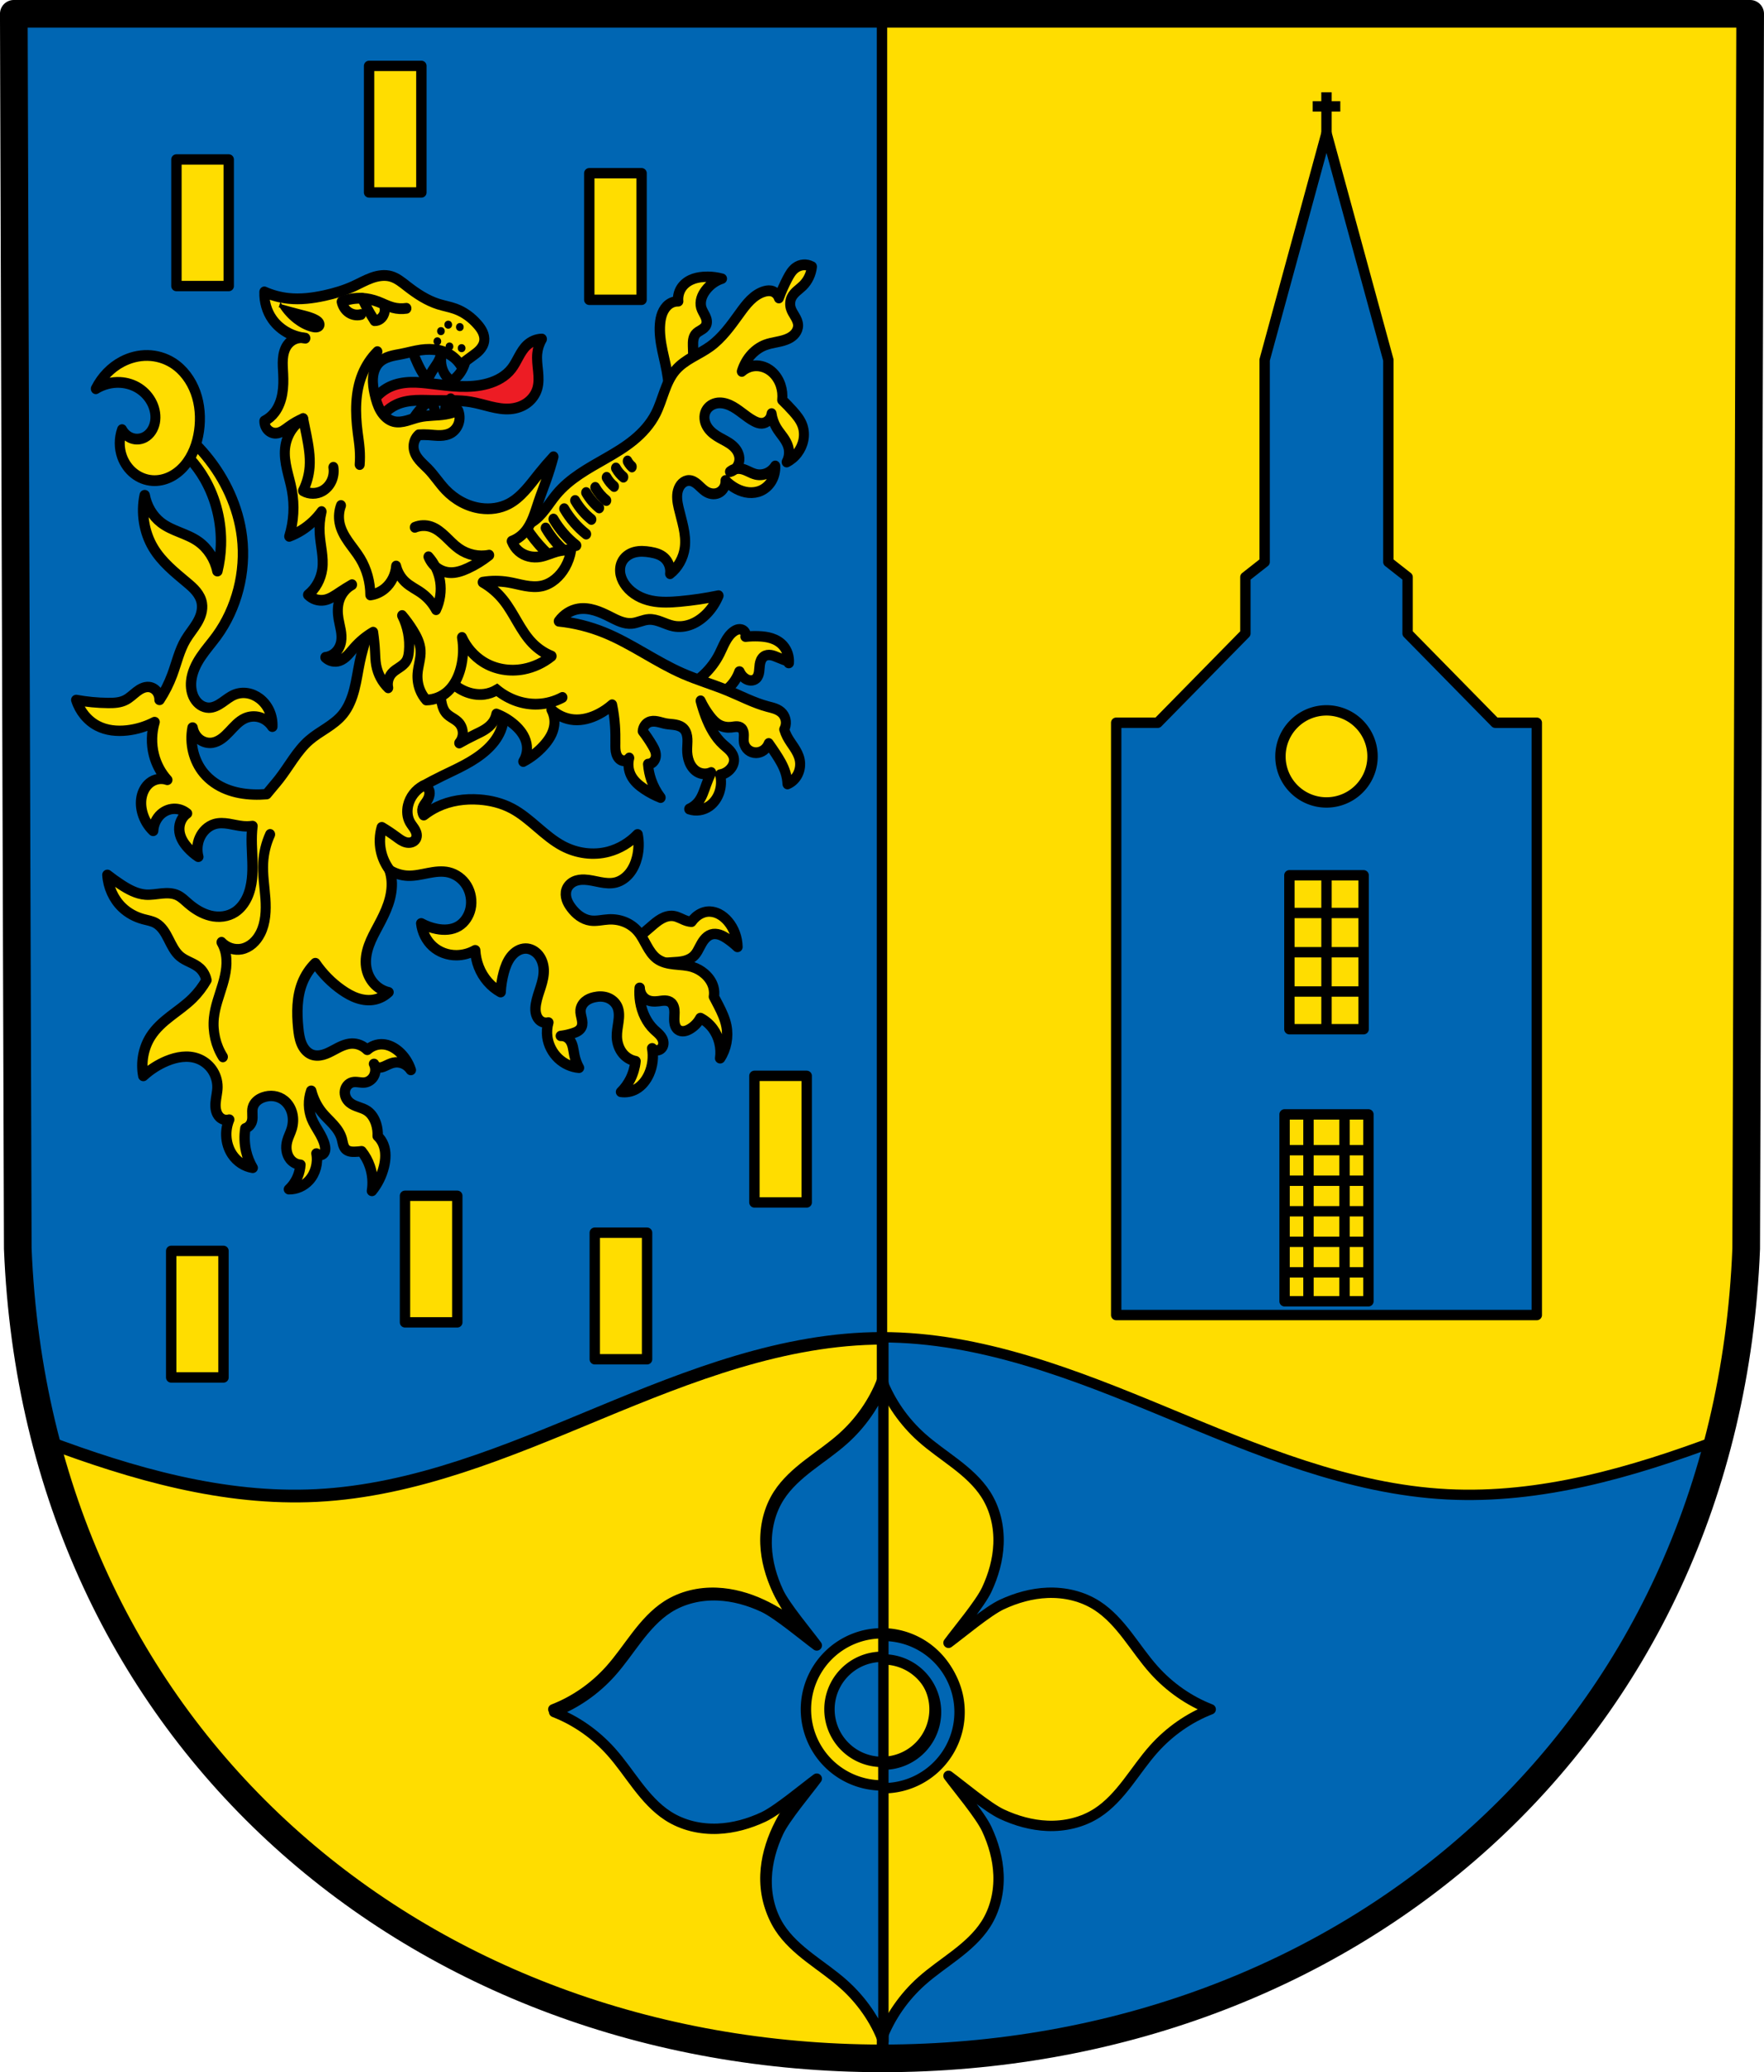 <?xml version="1.0" encoding="UTF-8" standalone="no"?>
<!-- Created with Inkscape (http://www.inkscape.org/) -->

<svg
   xmlns:dc="http://purl.org/dc/elements/1.1/"
   xmlns:cc="http://creativecommons.org/ns#"
   xmlns:rdf="http://www.w3.org/1999/02/22-rdf-syntax-ns#"
   xmlns:svg="http://www.w3.org/2000/svg"
   xmlns="http://www.w3.org/2000/svg"
   xmlns:sodipodi="http://sodipodi.sourceforge.net/DTD/sodipodi-0.dtd"
   xmlns:inkscape="http://www.inkscape.org/namespaces/inkscape"
   width="135.036mm"
   height="158.658mm"
   viewBox="0 0 135.036 158.658"
   version="1.1"
   id="svg865"
   inkscape:version="0.92.5 (2060ec1f9f, 2020-04-08)"
   sodipodi:docname="DEU Sulzbach (Rhein-Lahn-Kreis) COA.svg">
  <defs
     id="defs859">
    <inkscape:path-effect
       effect="spiro"
       id="path-effect4336"
       is_visible="true" />
    <inkscape:path-effect
       effect="spiro"
       id="path-effect3475"
       is_visible="true" />
    <inkscape:path-effect
       effect="spiro"
       id="path-effect3471"
       is_visible="true" />
    <inkscape:path-effect
       effect="spiro"
       id="path-effect3467"
       is_visible="true" />
    <inkscape:path-effect
       effect="spiro"
       id="path-effect3463"
       is_visible="true" />
    <inkscape:path-effect
       effect="spiro"
       id="path-effect3459"
       is_visible="true" />
    <inkscape:path-effect
       effect="spiro"
       id="path-effect3455"
       is_visible="true" />
    <inkscape:path-effect
       effect="spiro"
       id="path-effect3451"
       is_visible="true" />
    <inkscape:path-effect
       effect="spiro"
       id="path-effect3447"
       is_visible="true" />
    <inkscape:path-effect
       effect="spiro"
       id="path-effect3443"
       is_visible="true" />
    <inkscape:path-effect
       effect="spiro"
       id="path-effect3439"
       is_visible="true" />
    <inkscape:path-effect
       effect="spiro"
       id="path-effect3435"
       is_visible="true" />
    <inkscape:path-effect
       effect="spiro"
       id="path-effect3289"
       is_visible="true" />
    <inkscape:path-effect
       effect="spiro"
       id="path-effect3285"
       is_visible="true" />
    <inkscape:path-effect
       effect="spiro"
       id="path-effect3281"
       is_visible="true" />
    <inkscape:path-effect
       effect="spiro"
       id="path-effect3276"
       is_visible="true" />
    <inkscape:path-effect
       effect="spiro"
       id="path-effect3271"
       is_visible="true" />
    <inkscape:path-effect
       effect="spiro"
       id="path-effect2886"
       is_visible="true" />
    <inkscape:path-effect
       effect="spiro"
       id="path-effect2882"
       is_visible="true" />
    <inkscape:path-effect
       effect="spiro"
       id="path-effect2878"
       is_visible="true" />
    <inkscape:path-effect
       effect="spiro"
       id="path-effect2874"
       is_visible="true" />
    <inkscape:path-effect
       effect="spiro"
       id="path-effect2870"
       is_visible="true" />
    <inkscape:path-effect
       effect="spiro"
       id="path-effect2866"
       is_visible="true" />
    <inkscape:path-effect
       effect="spiro"
       id="path-effect2862"
       is_visible="true" />
    <inkscape:path-effect
       effect="spiro"
       id="path-effect2848"
       is_visible="true" />
    <inkscape:path-effect
       effect="spiro"
       id="path-effect2844"
       is_visible="true" />
    <inkscape:path-effect
       effect="spiro"
       id="path-effect2840"
       is_visible="true" />
    <inkscape:path-effect
       effect="spiro"
       id="path-effect2746"
       is_visible="true" />
    <inkscape:path-effect
       effect="spiro"
       id="path-effect2698"
       is_visible="true" />
    <inkscape:path-effect
       effect="spiro"
       id="path-effect2694"
       is_visible="true" />
    <inkscape:path-effect
       effect="spiro"
       id="path-effect2004"
       is_visible="true" />
    <inkscape:path-effect
       effect="spiro"
       id="path-effect1940"
       is_visible="true" />
    <inkscape:path-effect
       effect="spiro"
       id="path-effect3644"
       is_visible="true" />
    <inkscape:path-effect
       effect="spiro"
       id="path-effect3636"
       is_visible="true" />
    <inkscape:path-effect
       effect="spiro"
       id="path-effect3544"
       is_visible="true" />
    <inkscape:path-effect
       effect="spiro"
       id="path-effect3466"
       is_visible="true" />
    <inkscape:path-effect
       effect="spiro"
       id="path-effect3544-2"
       is_visible="true" />
    <inkscape:path-effect
       effect="spiro"
       id="path-effect3644-8"
       is_visible="true" />
    <inkscape:path-effect
       effect="spiro"
       id="path-effect3644-3"
       is_visible="true" />
    <inkscape:path-effect
       effect="spiro"
       id="path-effect3636-0"
       is_visible="true" />
    <inkscape:path-effect
       effect="spiro"
       id="path-effect1727-0-1"
       is_visible="true" />
    <inkscape:path-effect
       effect="spiro"
       id="path-effect1731-8-3"
       is_visible="true" />
    <inkscape:path-effect
       effect="spiro"
       id="path-effect1727-3"
       is_visible="true" />
    <inkscape:path-effect
       effect="spiro"
       id="path-effect1731-7"
       is_visible="true" />
    <inkscape:path-effect
       effect="spiro"
       id="path-effect841-8"
       is_visible="true" />
    <inkscape:path-effect
       effect="spiro"
       id="path-effect2004-9"
       is_visible="true" />
    <inkscape:path-effect
       effect="spiro"
       id="path-effect2698-6"
       is_visible="true" />
    <inkscape:path-effect
       effect="spiro"
       id="path-effect2694-3"
       is_visible="true" />
    <inkscape:path-effect
       effect="spiro"
       id="path-effect2746-0"
       is_visible="true" />
    <inkscape:path-effect
       effect="spiro"
       id="path-effect2886-4"
       is_visible="true" />
    <inkscape:path-effect
       effect="spiro"
       id="path-effect2886-4-3"
       is_visible="true" />
    <inkscape:path-effect
       effect="spiro"
       id="path-effect2886-4-3-1"
       is_visible="true" />
    <inkscape:path-effect
       effect="spiro"
       id="path-effect2886-4-3-1-1"
       is_visible="true" />
    <inkscape:path-effect
       effect="spiro"
       id="path-effect2886-4-3-1-1-3"
       is_visible="true" />
    <inkscape:path-effect
       effect="spiro"
       id="path-effect2886-4-3-1-1-3-6"
       is_visible="true" />
    <inkscape:path-effect
       effect="spiro"
       id="path-effect2886-4-3-1-1-3-6-9"
       is_visible="true" />
    <inkscape:path-effect
       effect="spiro"
       id="path-effect2886-4-3-1-1-3-6-4"
       is_visible="true" />
    <inkscape:path-effect
       effect="spiro"
       id="path-effect2886-4-3-1-1-3-6-4-5"
       is_visible="true" />
    <inkscape:path-effect
       effect="spiro"
       id="path-effect2886-4-3-1-1-3-6-4-5-5"
       is_visible="true" />
    <inkscape:path-effect
       effect="spiro"
       id="path-effect2874-7"
       is_visible="true" />
    <inkscape:path-effect
       effect="spiro"
       id="path-effect2874-7-7"
       is_visible="true" />
    <inkscape:path-effect
       effect="spiro"
       id="path-effect2874-7-7-7"
       is_visible="true" />
    <inkscape:path-effect
       effect="spiro"
       id="path-effect2874-7-7-7-4"
       is_visible="true" />
    <inkscape:path-effect
       effect="spiro"
       id="path-effect2874-7-7-7-3"
       is_visible="true" />
    <inkscape:path-effect
       effect="spiro"
       id="path-effect2874-7-7-7-3-2"
       is_visible="true" />
    <inkscape:path-effect
       effect="spiro"
       id="path-effect2874-7-7-7-3-2-4"
       is_visible="true" />
    <inkscape:path-effect
       effect="spiro"
       id="path-effect2874-7-7-7-3-2-4-5"
       is_visible="true" />
    <inkscape:path-effect
       effect="spiro"
       id="path-effect2874-7-7-7-3-2-4-5-4"
       is_visible="true" />
    <inkscape:path-effect
       effect="spiro"
       id="path-effect2874-7-1"
       is_visible="true" />
    <inkscape:path-effect
       effect="spiro"
       id="path-effect2874-7-1-5"
       is_visible="true" />
    <inkscape:path-effect
       effect="spiro"
       id="path-effect2874-7-1-5-8"
       is_visible="true" />
    <inkscape:path-effect
       effect="spiro"
       id="path-effect3289-0"
       is_visible="true" />
    <inkscape:path-effect
       effect="spiro"
       id="path-effect3289-0-4"
       is_visible="true" />
    <inkscape:path-effect
       effect="spiro"
       id="path-effect3289-0-3"
       is_visible="true" />
    <inkscape:path-effect
       effect="spiro"
       id="path-effect3289-0-3-1"
       is_visible="true" />
    <inkscape:path-effect
       effect="spiro"
       id="path-effect3289-0-3-1-2"
       is_visible="true" />
    <inkscape:path-effect
       effect="spiro"
       id="path-effect3289-0-3-1-2-4"
       is_visible="true" />
    <inkscape:path-effect
       effect="spiro"
       id="path-effect3289-0-3-1-2-4-9"
       is_visible="true" />
    <inkscape:path-effect
       effect="spiro"
       id="path-effect3289-0-3-1-2-4-9-5"
       is_visible="true" />
    <inkscape:path-effect
       effect="spiro"
       id="path-effect3289-0-3-1-2-4-9-4"
       is_visible="true" />
    <inkscape:path-effect
       effect="spiro"
       id="path-effect2844-5"
       is_visible="true" />
    <inkscape:path-effect
       effect="spiro"
       id="path-effect2848-0"
       is_visible="true" />
    <inkscape:path-effect
       effect="spiro"
       id="path-effect2870-9"
       is_visible="true" />
    <inkscape:path-effect
       effect="spiro"
       id="path-effect2874-71"
       is_visible="true" />
    <inkscape:path-effect
       effect="spiro"
       id="path-effect2878-4"
       is_visible="true" />
    <inkscape:path-effect
       effect="spiro"
       id="path-effect2882-7"
       is_visible="true" />
    <inkscape:path-effect
       effect="spiro"
       id="path-effect2886-0"
       is_visible="true" />
    <inkscape:path-effect
       effect="spiro"
       id="path-effect2886-4-5"
       is_visible="true" />
    <inkscape:path-effect
       effect="spiro"
       id="path-effect2886-4-3-2"
       is_visible="true" />
    <inkscape:path-effect
       effect="spiro"
       id="path-effect2886-4-3-1-7"
       is_visible="true" />
    <inkscape:path-effect
       effect="spiro"
       id="path-effect2886-4-3-1-1-7"
       is_visible="true" />
    <inkscape:path-effect
       effect="spiro"
       id="path-effect2886-4-3-1-1-3-0"
       is_visible="true" />
    <inkscape:path-effect
       effect="spiro"
       id="path-effect2886-4-3-1-1-3-6-6"
       is_visible="true" />
    <inkscape:path-effect
       effect="spiro"
       id="path-effect2886-4-3-1-1-3-6-9-5"
       is_visible="true" />
    <inkscape:path-effect
       effect="spiro"
       id="path-effect2886-4-3-1-1-3-6-4-2"
       is_visible="true" />
    <inkscape:path-effect
       effect="spiro"
       id="path-effect2886-4-3-1-1-3-6-4-5-2"
       is_visible="true" />
    <inkscape:path-effect
       effect="spiro"
       id="path-effect2886-4-3-1-1-3-6-4-5-5-8"
       is_visible="true" />
    <inkscape:path-effect
       effect="spiro"
       id="path-effect2874-7-4"
       is_visible="true" />
    <inkscape:path-effect
       effect="spiro"
       id="path-effect2874-7-7-3"
       is_visible="true" />
    <inkscape:path-effect
       effect="spiro"
       id="path-effect2874-7-7-7-31"
       is_visible="true" />
    <inkscape:path-effect
       effect="spiro"
       id="path-effect2874-7-7-7-4-1"
       is_visible="true" />
    <inkscape:path-effect
       effect="spiro"
       id="path-effect2874-7-7-7-3-5"
       is_visible="true" />
    <inkscape:path-effect
       effect="spiro"
       id="path-effect2874-7-7-7-3-2-7"
       is_visible="true" />
    <inkscape:path-effect
       effect="spiro"
       id="path-effect2874-7-7-7-3-2-4-6"
       is_visible="true" />
    <inkscape:path-effect
       effect="spiro"
       id="path-effect2874-7-7-7-3-2-4-5-6"
       is_visible="true" />
    <inkscape:path-effect
       effect="spiro"
       id="path-effect2874-7-7-7-3-2-4-5-4-7"
       is_visible="true" />
    <inkscape:path-effect
       effect="spiro"
       id="path-effect2874-7-1-3"
       is_visible="true" />
    <inkscape:path-effect
       effect="spiro"
       id="path-effect2874-7-1-5-9"
       is_visible="true" />
    <inkscape:path-effect
       effect="spiro"
       id="path-effect2874-7-1-5-8-0"
       is_visible="true" />
    <inkscape:path-effect
       effect="spiro"
       id="path-effect3281-5"
       is_visible="true" />
    <inkscape:path-effect
       effect="spiro"
       id="path-effect3285-0"
       is_visible="true" />
    <inkscape:path-effect
       effect="spiro"
       id="path-effect3289-8"
       is_visible="true" />
    <inkscape:path-effect
       effect="spiro"
       id="path-effect3289-0-2"
       is_visible="true" />
    <inkscape:path-effect
       effect="spiro"
       id="path-effect3289-0-4-7"
       is_visible="true" />
    <inkscape:path-effect
       effect="spiro"
       id="path-effect3289-0-3-8"
       is_visible="true" />
    <inkscape:path-effect
       effect="spiro"
       id="path-effect3289-0-3-1-3"
       is_visible="true" />
    <inkscape:path-effect
       effect="spiro"
       id="path-effect3289-0-3-1-2-9"
       is_visible="true" />
    <inkscape:path-effect
       effect="spiro"
       id="path-effect3289-0-3-1-2-4-7"
       is_visible="true" />
    <inkscape:path-effect
       effect="spiro"
       id="path-effect3289-0-3-1-2-4-9-2"
       is_visible="true" />
    <inkscape:path-effect
       effect="spiro"
       id="path-effect3289-0-3-1-2-4-9-5-9"
       is_visible="true" />
    <inkscape:path-effect
       effect="spiro"
       id="path-effect3289-0-3-1-2-4-9-4-5"
       is_visible="true" />
    <inkscape:path-effect
       effect="spiro"
       id="path-effect3435-6"
       is_visible="true" />
    <inkscape:path-effect
       effect="spiro"
       id="path-effect3439-9"
       is_visible="true" />
    <inkscape:path-effect
       effect="spiro"
       id="path-effect3443-7"
       is_visible="true" />
    <inkscape:path-effect
       effect="spiro"
       id="path-effect3447-6"
       is_visible="true" />
    <inkscape:path-effect
       effect="spiro"
       id="path-effect3451-1"
       is_visible="true" />
    <inkscape:path-effect
       effect="spiro"
       id="path-effect3455-7"
       is_visible="true" />
    <inkscape:path-effect
       effect="spiro"
       id="path-effect3459-5"
       is_visible="true" />
    <inkscape:path-effect
       effect="spiro"
       id="path-effect3463-5"
       is_visible="true" />
    <inkscape:path-effect
       effect="spiro"
       id="path-effect3467-8"
       is_visible="true" />
    <inkscape:path-effect
       effect="spiro"
       id="path-effect3471-2"
       is_visible="true" />
    <inkscape:path-effect
       effect="spiro"
       id="path-effect3475-4"
       is_visible="true" />
    <inkscape:path-effect
       effect="spiro"
       id="path-effect4336-4"
       is_visible="true" />
  </defs>
  <sodipodi:namedview
     id="base"
     pagecolor="#ffffff"
     bordercolor="#666666"
     borderopacity="1.0"
     inkscape:pageopacity="0.0"
     inkscape:pageshadow="2"
     inkscape:zoom="1.3224365"
     inkscape:cx="255.18555"
     inkscape:cy="299.82539"
     inkscape:document-units="mm"
     inkscape:current-layer="layer1"
     showgrid="false"
     inkscape:window-width="1920"
     inkscape:window-height="1046"
     inkscape:window-x="-11"
     inkscape:window-y="-11"
     inkscape:window-maximized="1"
     fit-margin-top="0"
     fit-margin-left="0"
     fit-margin-right="0"
     fit-margin-bottom="0"
     inkscape:snap-global="true"
     inkscape:snap-midpoints="true"
     inkscape:snap-smooth-nodes="true" />
  <g
     inkscape:label="Ebene 1"
     inkscape:groupmode="layer"
     id="layer1"
     transform="translate(18.905,172.064)">
    <path
       style="fill:#ffdd00;fill-opacity:1;fill-rule:evenodd;stroke:none;stroke-width:2.117;stroke-linecap:round;stroke-linejoin:round;stroke-miterlimit:4;stroke-dasharray:none;stroke-opacity:1"
       inkscape:connector-curvature="0"
       d="m 115.072,-171.006 -0.304,94.538 c -1.479,37.541 -30.709,61.981 -66.156,62.002 -35.415,-0.046 -64.655,-24.497 -66.156,-62.002 l -0.304,-94.538 h 66.458 z"
       id="path10563-0-6-2-6-0-0"
       sodipodi:nodetypes="ccccccc" />
    <path
       style="opacity:1;fill:#0066b3;fill-opacity:1;fill-rule:evenodd;stroke:none;stroke-width:8;stroke-linecap:round;stroke-linejoin:round;stroke-miterlimit:4;stroke-dasharray:none;stroke-opacity:1;paint-order:fill markers stroke"
       d="M 4 4 L 5.148 361.311 C 10.819 503.063 121.333 595.476 255.186 595.65 L 255.186 4 L 255.18 4 L 4 4 z "
       transform="matrix(0.265,0,0,0.265,-18.905,-172.064)"
       id="rect1818" />
    <path
       style="fill:#0066b3;stroke:#000000;stroke-width:0.794;stroke-linecap:round;stroke-linejoin:round;stroke-miterlimit:4;stroke-dasharray:none;stroke-opacity:1;fill-opacity:1"
       d="m 48.607,-69.677 c -7.535,0 -14.748,2.845 -21.707,5.734 -6.959,2.889 -14.063,5.909 -21.588,6.291 -7.091,0.36 -14.068,-1.656 -20.732,-4.158 7.508,29.092 33.467,47.306 64.028,47.346 30.594,-0.018 56.553,-18.229 64.04,-47.351 -6.667,2.504 -13.649,4.522 -20.744,4.163 -7.526,-0.382 -14.629,-3.402 -21.588,-6.291 -6.959,-2.889 -14.172,-5.734 -21.707,-5.734 z"
       id="path1938"
       inkscape:connector-curvature="0" />
    <path
       style="fill:#ffdd00;fill-opacity:1;stroke:#000000;stroke-width:3;stroke-linecap:round;stroke-linejoin:round;stroke-miterlimit:4;stroke-dasharray:none;stroke-opacity:1"
       d="M 255.164 386.973 C 226.685 386.973 199.424 397.726 173.121 408.645 C 146.818 419.563 119.97 430.978 91.527 432.42 C 64.727 433.779 38.356 426.162 13.17 416.705 C 41.545 526.658 139.66 595.5 255.164 595.65 C 255.169 595.65 255.174 595.65 255.18 595.65 L 255.18 386.973 C 255.174 386.973 255.169 386.973 255.164 386.973 z "
       transform="matrix(0.265,0,0,0.265,-18.905,-172.064)"
       id="path1938-1" />
    <path
       style="fill:none;stroke:#000000;stroke-width:0.794;stroke-linecap:round;stroke-linejoin:round;stroke-opacity:1;stroke-miterlimit:4;stroke-dasharray:none"
       d="M 48.612,-171.006 V -14.465"
       id="path2000"
       inkscape:connector-curvature="0" />
    <path
       style="fill:none;fill-rule:evenodd;stroke:#000000;stroke-width:2.117;stroke-linecap:round;stroke-linejoin:round;stroke-miterlimit:4;stroke-dasharray:none;stroke-opacity:1"
       inkscape:connector-curvature="0"
       d="m 115.072,-171.006 -0.304,94.538 c -1.479,37.541 -30.709,61.981 -66.156,62.002 -35.415,-0.046 -64.655,-24.497 -66.156,-62.002 l -0.304,-94.538 h 66.458 z"
       id="path10563-0-6-2-6-0"
       sodipodi:nodetypes="ccccccc" />
    <path
       style="fill:#ffdd00;fill-opacity:1;stroke:#000000;stroke-width:0.794;stroke-linecap:round;stroke-linejoin:round;stroke-miterlimit:4;stroke-dasharray:none;stroke-opacity:1"
       d="m 48.612,-66.353 c -0.639,1.645 -1.684,3.146 -3.028,4.349 -0.818,0.733 -1.74,1.352 -2.613,2.025 -0.873,0.673 -1.71,1.414 -2.297,2.324 -0.728,1.13 -1.035,2.482 -0.982,3.806 0.048,1.206 0.385,2.392 0.9,3.495 0.5,1.069 1.163,2.054 1.87,3.014 -0.961,-0.707 -1.945,-1.37 -3.014,-1.87 -1.103,-0.516 -2.29,-0.852 -3.495,-0.9 -1.324,-0.053 -2.675,0.253 -3.805,0.982 -0.911,0.587 -1.651,1.424 -2.324,2.297 -0.673,0.873 -1.293,1.795 -2.025,2.613 -1.203,1.344 -2.704,2.389 -4.349,3.028 1.645,0.639 3.146,1.684 4.349,3.028 0.733,0.818 1.352,1.74 2.025,2.613 0.673,0.873 1.414,1.71 2.324,2.297 1.13,0.728 2.481,1.035 3.805,0.982 1.206,-0.048 2.393,-0.385 3.495,-0.9 1.069,-0.5 2.054,-1.163 3.014,-1.87 -0.707,0.961 -1.37,1.945 -1.87,3.014 -0.516,1.103 -0.852,2.29 -0.9,3.495 -0.053,1.324 0.253,2.675 0.982,3.805 0.587,0.911 1.424,1.651 2.297,2.324 0.873,0.673 1.795,1.293 2.613,2.025 1.344,1.203 2.389,2.704 3.028,4.349 0.639,-1.645 1.684,-3.146 3.028,-4.349 0.818,-0.733 1.74,-1.352 2.613,-2.025 0.873,-0.673 1.71,-1.414 2.297,-2.324 0.728,-1.13 1.035,-2.481 0.982,-3.805 -0.048,-1.206 -0.385,-2.393 -0.9,-3.495 -0.5,-1.069 -2.221,-3.112 -2.928,-4.073 0.961,0.707 3.003,2.428 4.073,2.928 1.103,0.516 2.289,0.852 3.495,0.9 1.324,0.053 2.676,-0.253 3.806,-0.982 0.911,-0.587 1.651,-1.424 2.324,-2.297 0.673,-0.873 1.293,-1.795 2.025,-2.613 1.203,-1.344 2.704,-2.389 4.349,-3.028 -1.645,-0.639 -3.146,-1.684 -4.349,-3.028 -0.733,-0.818 -1.352,-1.74 -2.025,-2.613 -0.673,-0.873 -1.414,-1.71 -2.324,-2.297 -1.13,-0.728 -2.482,-1.035 -3.806,-0.982 -1.206,0.048 -2.392,0.385 -3.495,0.9 -1.069,0.5 -3.112,2.221 -4.073,2.928 0.707,-0.961 2.428,-3.003 2.928,-4.073 0.516,-1.103 0.852,-2.289 0.9,-3.495 0.053,-1.324 -0.253,-2.676 -0.982,-3.806 -0.587,-0.911 -1.424,-1.651 -2.297,-2.324 -0.873,-0.673 -1.795,-1.293 -2.613,-2.025 -1.344,-1.203 -2.389,-2.704 -3.028,-4.349 z"
       id="path2002"
       inkscape:connector-curvature="0"
       sodipodi:nodetypes="cscccccccccccccccccccccccssccccccccccccccccscsccc" />
    <path
       style="fill:#0066b3;fill-opacity:1;stroke:#000000;stroke-width:3;stroke-linecap:round;stroke-linejoin:round;stroke-miterlimit:4;stroke-dasharray:none;stroke-opacity:1"
       d="m 255.186,399.537 c -2.415,6.217 -6.365,11.891 -11.443,16.438 -3.093,2.769 -6.577,5.11 -9.877,7.654 -3.3,2.544 -6.463,5.343 -8.682,8.785 -2.753,4.272 -3.911,9.38 -3.711,14.385 0.182,4.557 1.453,9.041 3.402,13.209 1.89,4.041 8.395,11.762 11.066,15.393 -3.631,-2.671 -11.351,-9.177 -15.393,-11.066 -4.168,-1.949 -8.654,-3.22 -13.211,-3.402 -5.004,-0.2 -10.111,0.958 -14.383,3.711 -3.442,2.218 -6.241,5.382 -8.785,8.682 -2.544,3.3 -4.886,6.784 -7.654,9.877 -4.547,5.079 -10.22,9.029 -16.438,11.443 6.217,2.415 11.891,6.365 16.438,11.443 2.769,3.093 5.11,6.577 7.654,9.877 2.544,3.3 5.343,6.463 8.785,8.682 4.272,2.753 9.378,3.911 14.383,3.711 4.557,-0.182 9.043,-1.453 13.211,-3.402 4.041,-1.89 11.762,-8.395 15.393,-11.066 -2.671,3.631 -9.177,11.351 -11.066,15.393 -1.949,4.168 -3.22,8.654 -3.402,13.211 -0.2,5.004 0.958,10.111 3.711,14.383 2.218,3.442 5.382,6.241 8.682,8.785 3.3,2.544 6.784,4.886 9.877,7.654 5.079,4.547 9.029,10.22 11.443,16.438 z"
       transform="matrix(0.265,0,0,0.265,-18.905,-172.064)"
       id="path2002-2"
       inkscape:connector-curvature="0"
       sodipodi:nodetypes="ccccccccccccccsscccscccccc" />
    <path
       style="opacity:1;fill:#ffdd00;fill-opacity:1;fill-rule:evenodd;stroke:#000000;stroke-width:0.794;stroke-linecap:round;stroke-linejoin:round;stroke-miterlimit:4;stroke-dasharray:none;stroke-opacity:1;paint-order:fill markers stroke"
       d="m 48.613,-47.012 a 5.823,5.823 0 0 0 -5.823,5.822 5.823,5.823 0 0 0 5.823,5.823 5.823,5.823 0 0 0 5.822,-5.823 5.823,5.823 0 0 0 -5.822,-5.822 z m 0,1.8 a 4.022,4.022 0 0 1 4.022,4.022 4.022,4.022 0 0 1 -4.022,4.022 4.022,4.022 0 0 1 -4.022,-4.022 4.022,4.022 0 0 1 4.022,-4.022 z"
       id="path2057"
       inkscape:connector-curvature="0" />
    <path
       style="opacity:1;fill:#0066b3;fill-opacity:1;fill-rule:evenodd;stroke:#000000;stroke-width:3;stroke-linecap:round;stroke-linejoin:round;stroke-miterlimit:4;stroke-dasharray:none;stroke-opacity:1;paint-order:fill markers stroke"
       d="M 255.18 472.637 L 255.18 479.441 A 15.202 15.202 0 0 1 255.188 479.441 A 15.202 15.202 0 0 1 270.389 494.645 A 15.202 15.202 0 0 1 255.188 509.846 A 15.202 15.202 0 0 1 255.18 509.846 L 255.18 516.652 A 22.007 22.007 0 0 0 255.188 516.652 A 22.007 22.007 0 0 0 277.193 494.645 A 22.007 22.007 0 0 0 255.188 472.637 A 22.007 22.007 0 0 0 255.18 472.637 z "
       transform="matrix(0.265,0,0,0.265,-18.905,-172.064)"
       id="path2057-9" />
    <path
       inkscape:connector-curvature="0"
       style="opacity:1;fill:#ffdd00;fill-opacity:1;fill-rule:evenodd;stroke:#000000;stroke-width:0.794;stroke-linecap:round;stroke-linejoin:round;stroke-miterlimit:4;stroke-dasharray:none;stroke-opacity:1;paint-order:fill markers stroke"
       d="m 9.349,-167.019 v 9.692 h 4.003 v -9.692 z m -14.748,7.164 v 9.692 h 4.003 v -9.692 z m 31.604,1.054 v 9.692 h 4.003 v -9.692 z m 12.642,69.108 v 9.692 h 4.003 v -9.692 z m -26.749,9.182 v 9.692 h 4.003 v -9.692 z m -17.898,4.219 v 9.692 h 4.003 v -9.692 z m 32.426,-1.392 v 9.692 h 4.003 v -9.692 z"
       id="rect2316-6"
       sodipodi:nodetypes="ccccccccccccccccccccccccccccccccccc" />
    <path
       inkscape:connector-curvature="0"
       style="opacity:1;fill:#0066b3;fill-opacity:1;fill-rule:evenodd;stroke:#000000;stroke-width:0.794;stroke-linecap:round;stroke-linejoin:round;stroke-miterlimit:4;stroke-dasharray:none;stroke-opacity:1;paint-order:fill markers stroke"
       d="m 82.639,-161.865 -4.735,17.36 v 15.467 l -1.473,1.158 v 4.314 l -6.715,6.839 h -3.175 v 45.348 H 98.738 v -45.348 h -3.175 l -6.715,-6.839 v -4.314 l -1.473,-1.158 v -15.467 z m 5.3e-4,44.19 a 3.525,3.525 0 0 1 3.524,3.525 3.525,3.525 0 0 1 -3.524,3.525 3.525,3.525 0 0 1 -3.525,-3.525 3.525,3.525 0 0 1 3.525,-3.525 z m -2.841,12.626 h 5.682 v 11.784 h -5.682 z m -0.368,18.307 h 6.418 v 14.309 h -6.418 z"
       id="rect2398-8" />
    <path
       style="fill:none;stroke:#000000;stroke-width:0.794;stroke-linecap:butt;stroke-linejoin:miter;stroke-miterlimit:4;stroke-dasharray:none;stroke-opacity:1"
       d="m 82.639,-161.865 v -3.135"
       id="path2439-6"
       inkscape:connector-curvature="0" />
    <path
       style="fill:none;stroke:#000000;stroke-width:0.794;stroke-linecap:butt;stroke-linejoin:miter;stroke-miterlimit:4;stroke-dasharray:none;stroke-opacity:1"
       d="m 81.583,-163.917 h 2.113"
       id="path2439-0-3"
       inkscape:connector-curvature="0" />
    <path
       style="fill:none;stroke:#000000;stroke-width:0.794;stroke-linecap:butt;stroke-linejoin:miter;stroke-miterlimit:4;stroke-dasharray:none;stroke-opacity:1"
       d="m 82.64,-105.049 v 11.784"
       id="path2456-0"
       inkscape:connector-curvature="0" />
    <path
       style="fill:none;stroke:#000000;stroke-width:0.794;stroke-linecap:butt;stroke-linejoin:miter;stroke-miterlimit:4;stroke-dasharray:none;stroke-opacity:1"
       d="m 79.761,-96.15 h 5.36 v -0.104"
       id="path2458-4"
       inkscape:connector-curvature="0" />
    <path
       style="fill:none;stroke:#000000;stroke-width:0.794;stroke-linecap:butt;stroke-linejoin:miter;stroke-miterlimit:4;stroke-dasharray:none;stroke-opacity:1"
       d="m 79.761,-102.163 h 5.36 v -0.104"
       id="path2458-1-3"
       inkscape:connector-curvature="0" />
    <path
       style="fill:none;stroke:#000000;stroke-width:0.794;stroke-linecap:butt;stroke-linejoin:miter;stroke-miterlimit:4;stroke-dasharray:none;stroke-opacity:1"
       d="m 79.761,-99.157 h 5.36 v -0.104"
       id="path2458-7-2"
       inkscape:connector-curvature="0" />
    <path
       style="fill:none;stroke:#000000;stroke-width:0.794;stroke-linecap:butt;stroke-linejoin:miter;stroke-miterlimit:4;stroke-dasharray:none;stroke-opacity:1"
       d="m 81.26,-86.524 v 13.947"
       id="path2488-8"
       inkscape:connector-curvature="0" />
    <path
       style="fill:none;stroke:#000000;stroke-width:0.794;stroke-linecap:butt;stroke-linejoin:miter;stroke-miterlimit:4;stroke-dasharray:none;stroke-opacity:1"
       d="m 84.019,-86.472 v 13.843"
       id="path2490-5"
       inkscape:connector-curvature="0" />
    <path
       style="fill:none;stroke:#000000;stroke-width:0.794;stroke-linecap:butt;stroke-linejoin:miter;stroke-miterlimit:4;stroke-dasharray:none;stroke-opacity:1"
       d="m 79.517,-81.663 h 6.245"
       id="path2496-17"
       inkscape:connector-curvature="0" />
    <path
       style="fill:none;stroke:#000000;stroke-width:0.794;stroke-linecap:butt;stroke-linejoin:miter;stroke-miterlimit:4;stroke-dasharray:none;stroke-opacity:1"
       d="m 79.517,-79.324 h 6.245"
       id="path2496-1-1"
       inkscape:connector-curvature="0" />
    <path
       style="fill:none;stroke:#000000;stroke-width:0.794;stroke-linecap:butt;stroke-linejoin:miter;stroke-miterlimit:4;stroke-dasharray:none;stroke-opacity:1"
       d="m 79.517,-84.002 h 6.245"
       id="path2496-0-1"
       inkscape:connector-curvature="0" />
    <path
       style="fill:none;stroke:#000000;stroke-width:0.794;stroke-linecap:butt;stroke-linejoin:miter;stroke-miterlimit:4;stroke-dasharray:none;stroke-opacity:1"
       d="m 79.517,-74.647 h 6.245"
       id="path2496-6-5"
       inkscape:connector-curvature="0" />
    <path
       style="fill:none;stroke:#000000;stroke-width:0.794;stroke-linecap:butt;stroke-linejoin:miter;stroke-miterlimit:4;stroke-dasharray:none;stroke-opacity:1"
       d="m 79.517,-76.986 h 6.245"
       id="path2496-0-7-8"
       inkscape:connector-curvature="0" />
    <path
       inkscape:connector-curvature="0"
       style="fill:#ffdd00;stroke:#000000;stroke-width:0.794;stroke-linecap:round;stroke-linejoin:round;stroke-miterlimit:4;stroke-dasharray:none;stroke-opacity:1;fill-opacity:1"
       d="m 35.292,-150.876 c -0.119,-0.001 -0.239,0.003 -0.358,0.012 -0.326,0.025 -0.652,0.089 -0.952,0.23 -0.3,0.14 -0.573,0.361 -0.752,0.656 -0.176,0.289 -0.255,0.644 -0.221,0.987 -0.257,-0.007 -0.516,0.078 -0.726,0.238 -0.216,0.165 -0.377,0.405 -0.483,0.667 -0.105,0.262 -0.157,0.546 -0.18,0.831 -0.057,0.69 0.048,1.383 0.189,2.058 0.141,0.675 0.318,1.343 0.411,2.028 0.126,0.927 0.093,1.878 -0.095,2.792 l 0.189,0.579 2.02,-3.337 c -0.111,-0.812 -0.175,-1.631 -0.189,-2.452 -0.003,-0.155 -0.004,-0.311 0.021,-0.464 0.025,-0.153 0.076,-0.303 0.168,-0.422 0.115,-0.147 0.281,-0.234 0.436,-0.328 0.078,-0.047 0.154,-0.098 0.222,-0.16 0.068,-0.063 0.127,-0.138 0.162,-0.226 0.045,-0.11 0.052,-0.235 0.034,-0.353 -0.018,-0.118 -0.06,-0.23 -0.111,-0.337 -0.101,-0.213 -0.238,-0.409 -0.302,-0.638 -0.064,-0.229 -0.049,-0.48 0.019,-0.708 0.068,-0.228 0.187,-0.435 0.328,-0.62 0.317,-0.417 0.752,-0.73 1.231,-0.885 -0.347,-0.095 -0.704,-0.144 -1.062,-0.148 z m 2.44,26.989 c -0.034,-10e-4 -0.067,8.2e-4 -0.1,0.006 -0.132,0.02 -0.256,0.083 -0.368,0.162 -0.272,0.193 -0.477,0.479 -0.642,0.782 -0.165,0.303 -0.294,0.626 -0.45,0.935 -0.591,1.168 -1.569,2.101 -2.715,2.592 l 1.997,0.707 c 0.541,-0.089 1.056,-0.35 1.466,-0.74 0.345,-0.329 0.615,-0.749 0.78,-1.212 0.092,0.221 0.246,0.411 0.437,0.539 0.128,0.086 0.274,0.144 0.424,0.15 0.15,0.006 0.305,-0.043 0.418,-0.15 0.067,-0.063 0.117,-0.144 0.153,-0.232 0.036,-0.087 0.058,-0.181 0.072,-0.275 0.028,-0.189 0.027,-0.382 0.056,-0.57 0.018,-0.117 0.048,-0.233 0.099,-0.339 0.051,-0.106 0.122,-0.201 0.213,-0.268 0.153,-0.112 0.349,-0.135 0.532,-0.107 0.183,0.028 0.356,0.103 0.529,0.175 0.258,0.107 0.518,0.208 0.78,0.303 l 0.062,0.135 c 0.041,-0.488 -0.123,-0.992 -0.437,-1.347 -0.235,-0.264 -0.544,-0.443 -0.868,-0.549 -0.324,-0.107 -0.665,-0.145 -1.004,-0.158 -0.333,-0.013 -0.667,-0.002 -0.998,0.034 0.019,-0.086 0.015,-0.178 -0.012,-0.261 -0.028,-0.083 -0.078,-0.157 -0.144,-0.21 -0.08,-0.065 -0.179,-0.097 -0.28,-0.1 z m -2.26,21.616 c -0.074,-0.004 -0.149,-0.003 -0.223,0.005 -0.329,0.034 -0.643,0.188 -0.899,0.414 -0.121,0.107 -0.23,0.23 -0.324,0.366 -0.115,-0.009 -0.228,-0.03 -0.339,-0.063 -0.351,-0.106 -0.67,-0.331 -1.032,-0.382 -0.32,-0.045 -0.646,0.052 -0.933,0.212 -0.287,0.16 -0.54,0.381 -0.792,0.599 -0.597,0.518 -1.197,1.032 -1.799,1.543 l 0.516,1.48 c 0.969,-0.134 1.943,-0.23 2.919,-0.287 0.305,-0.018 0.612,-0.032 0.909,-0.106 0.297,-0.075 0.588,-0.214 0.801,-0.45 0.161,-0.178 0.271,-0.402 0.383,-0.62 0.103,-0.2 0.212,-0.399 0.352,-0.571 0.14,-0.172 0.315,-0.317 0.518,-0.384 0.212,-0.07 0.444,-0.051 0.657,0.018 0.213,0.07 0.409,0.188 0.596,0.316 0.27,0.185 0.527,0.393 0.767,0.621 -0.011,-0.718 -0.273,-1.428 -0.722,-1.957 -0.201,-0.237 -0.44,-0.439 -0.71,-0.575 -0.202,-0.102 -0.422,-0.165 -0.645,-0.177 z"
       id="path2864-6" />
    <path
       inkscape:connector-curvature="0"
       style="fill:#ffdd00;stroke:#000000;stroke-width:0.794;stroke-linecap:round;stroke-linejoin:round;stroke-miterlimit:4;stroke-dasharray:none;stroke-opacity:1;fill-opacity:1"
       d="m -5.235,-139.228 -0.54,1.049 c 1.023,0.716 1.897,1.679 2.539,2.798 0.865,1.509 1.301,3.299 1.243,5.072 -0.022,0.669 -0.113,1.335 -0.27,1.982 -0.192,-0.922 -0.727,-1.755 -1.459,-2.274 -0.442,-0.313 -0.944,-0.511 -1.439,-0.712 -0.495,-0.201 -0.995,-0.411 -1.424,-0.745 -0.639,-0.497 -1.093,-1.264 -1.243,-2.099 -0.29,1.362 -0.051,2.846 0.648,4.022 0.65,1.093 1.644,1.884 2.593,2.682 0.249,0.209 0.498,0.422 0.705,0.678 0.208,0.256 0.374,0.561 0.429,0.896 0.044,0.262 0.018,0.534 -0.052,0.79 -0.07,0.255 -0.185,0.495 -0.317,0.719 -0.266,0.449 -0.607,0.841 -0.872,1.29 -0.483,0.817 -0.692,1.782 -1.027,2.682 -0.253,0.679 -0.58,1.327 -0.972,1.924 0.008,-0.243 -0.073,-0.488 -0.222,-0.67 -0.149,-0.182 -0.364,-0.3 -0.588,-0.321 -0.17,-0.016 -0.342,0.021 -0.5,0.089 -0.159,0.068 -0.305,0.165 -0.444,0.272 -0.278,0.214 -0.531,0.47 -0.839,0.63 -0.414,0.216 -0.89,0.238 -1.351,0.233 -0.814,-0.008 -1.628,-0.086 -2.431,-0.233 0.267,0.858 0.865,1.59 1.621,1.982 0.697,0.362 1.499,0.435 2.269,0.35 0.73,-0.081 1.446,-0.299 2.107,-0.641 -0.242,0.806 -0.261,1.689 -0.054,2.507 0.183,0.722 0.54,1.391 1.026,1.924 -0.449,-0.164 -0.971,-0.074 -1.351,0.233 -0.317,0.256 -0.529,0.649 -0.614,1.067 -0.084,0.418 -0.047,0.858 0.073,1.265 0.152,0.515 0.435,0.984 0.81,1.341 0.024,-0.491 0.245,-0.967 0.594,-1.282 0.313,-0.283 0.727,-0.435 1.135,-0.408 0.312,0.02 0.617,0.144 0.864,0.35 -0.187,0.132 -0.341,0.316 -0.445,0.529 -0.103,0.213 -0.155,0.455 -0.149,0.696 0.007,0.267 0.083,0.528 0.201,0.763 0.118,0.235 0.275,0.444 0.447,0.636 0.242,0.269 0.514,0.504 0.81,0.7 -0.128,-0.479 -0.089,-1.007 0.108,-1.457 0.219,-0.501 0.639,-0.902 1.134,-1.05 0.354,-0.105 0.729,-0.082 1.092,-0.024 0.363,0.058 0.721,0.151 1.087,0.185 0.242,0.022 0.485,0.016 0.726,-0.016 -0.06,0.465 -0.068,0.941 -0.056,1.411 0.024,0.878 0.109,1.759 0.016,2.631 -0.053,0.498 -0.167,0.992 -0.376,1.44 -0.21,0.447 -0.519,0.846 -0.916,1.107 -0.554,0.364 -1.247,0.435 -1.881,0.283 -0.633,-0.152 -1.211,-0.511 -1.716,-0.95 -0.252,-0.219 -0.492,-0.462 -0.787,-0.606 -0.379,-0.186 -0.813,-0.189 -1.227,-0.149 -0.415,0.04 -0.829,0.12 -1.245,0.089 -0.687,-0.051 -1.322,-0.402 -1.91,-0.788 -0.346,-0.228 -0.684,-0.471 -1.011,-0.728 0.059,0.943 0.471,1.856 1.123,2.486 0.46,0.445 1.03,0.748 1.63,0.909 0.323,0.087 0.661,0.136 0.955,0.303 0.224,0.127 0.413,0.318 0.57,0.532 0.157,0.214 0.285,0.452 0.406,0.692 0.243,0.479 0.479,0.986 0.878,1.323 0.229,0.193 0.498,0.319 0.763,0.446 0.265,0.127 0.533,0.26 0.754,0.463 0.253,0.234 0.433,0.559 0.506,0.91 -0.293,0.516 -0.654,0.986 -1.068,1.395 -0.517,0.51 -1.112,0.919 -1.682,1.36 -0.569,0.441 -1.124,0.927 -1.521,1.551 -0.556,0.873 -0.764,1.995 -0.562,3.032 0.533,-0.49 1.144,-0.881 1.798,-1.152 0.751,-0.311 1.597,-0.459 2.36,-0.182 0.427,0.155 0.814,0.443 1.088,0.828 0.274,0.385 0.433,0.869 0.429,1.355 -0.003,0.401 -0.113,0.793 -0.144,1.193 -0.016,0.2 -0.011,0.404 0.036,0.598 0.047,0.194 0.138,0.379 0.277,0.513 0.097,0.093 0.217,0.16 0.344,0.192 0.127,0.032 0.261,0.028 0.387,-0.01 -0.159,0.379 -0.236,0.797 -0.224,1.213 0.014,0.519 0.169,1.033 0.449,1.455 0.367,0.553 0.949,0.935 1.574,1.031 -0.231,-0.391 -0.403,-0.823 -0.506,-1.273 -0.131,-0.574 -0.151,-1.177 -0.056,-1.758 0.119,-0.038 0.23,-0.108 0.317,-0.203 0.088,-0.095 0.153,-0.214 0.188,-0.343 0.045,-0.166 0.039,-0.342 0.032,-0.515 -0.007,-0.173 -0.015,-0.349 0.025,-0.516 0.047,-0.195 0.158,-0.368 0.299,-0.499 0.141,-0.132 0.311,-0.224 0.488,-0.289 0.27,-0.099 0.561,-0.135 0.844,-0.096 0.283,0.039 0.558,0.154 0.786,0.339 0.299,0.242 0.512,0.601 0.607,0.991 0.095,0.39 0.073,0.81 -0.045,1.192 -0.096,0.31 -0.253,0.596 -0.337,0.91 -0.064,0.236 -0.085,0.487 -0.05,0.73 0.035,0.243 0.127,0.478 0.275,0.665 0.195,0.248 0.486,0.404 0.787,0.424 -0.022,0.308 -0.092,0.612 -0.207,0.895 -0.153,0.378 -0.386,0.717 -0.676,0.986 0.574,0.011 1.149,-0.243 1.55,-0.686 0.482,-0.532 0.697,-1.33 0.556,-2.058 0.071,0.083 0.174,0.132 0.278,0.132 0.104,0 0.208,-0.049 0.278,-0.132 0.071,-0.083 0.107,-0.196 0.115,-0.308 0.008,-0.113 -0.01,-0.225 -0.036,-0.335 -0.088,-0.37 -0.269,-0.705 -0.46,-1.027 -0.19,-0.322 -0.394,-0.638 -0.533,-0.988 -0.268,-0.673 -0.283,-1.46 -0.04,-2.144 0.156,0.616 0.444,1.193 0.834,1.672 0.267,0.328 0.58,0.609 0.861,0.923 0.281,0.314 0.535,0.673 0.649,1.092 0.036,0.134 0.057,0.273 0.094,0.407 0.037,0.134 0.092,0.266 0.183,0.365 0.09,0.097 0.211,0.156 0.335,0.186 0.124,0.03 0.253,0.032 0.38,0.029 0.173,-0.004 0.345,-0.019 0.517,-0.043 0.275,0.339 0.492,0.734 0.636,1.158 0.204,0.6 0.259,1.257 0.159,1.887 0.43,-0.529 0.745,-1.165 0.914,-1.844 0.14,-0.563 0.176,-1.18 -0.04,-1.715 -0.099,-0.246 -0.25,-0.467 -0.437,-0.643 0.017,-0.319 -0.024,-0.641 -0.119,-0.944 -0.124,-0.395 -0.349,-0.763 -0.676,-0.986 -0.209,-0.143 -0.449,-0.22 -0.684,-0.303 -0.235,-0.083 -0.473,-0.175 -0.667,-0.34 -0.125,-0.106 -0.228,-0.242 -0.294,-0.399 -0.065,-0.156 -0.091,-0.333 -0.064,-0.502 0.024,-0.153 0.091,-0.298 0.189,-0.411 0.098,-0.113 0.227,-0.195 0.367,-0.232 0.155,-0.041 0.317,-0.029 0.476,-0.01 0.159,0.018 0.319,0.043 0.477,0.024 0.27,-0.032 0.527,-0.196 0.676,-0.442 0.088,-0.144 0.138,-0.315 0.145,-0.487 0.007,-0.172 -0.03,-0.347 -0.106,-0.499 0.055,0.122 0.158,0.218 0.278,0.258 0.091,0.03 0.19,0.029 0.284,0.01 0.094,-0.019 0.184,-0.056 0.272,-0.096 0.209,-0.094 0.414,-0.205 0.636,-0.257 0.249,-0.058 0.514,-0.037 0.753,0.062 0.238,0.098 0.449,0.273 0.598,0.496 -0.175,-0.551 -0.496,-1.047 -0.914,-1.415 -0.351,-0.309 -0.78,-0.531 -1.232,-0.557 -0.428,-0.025 -0.864,0.131 -1.192,0.429 -0.317,-0.322 -0.756,-0.501 -1.191,-0.485 -0.478,0.018 -0.923,0.255 -1.351,0.485 -0.274,0.147 -0.55,0.293 -0.847,0.374 -0.296,0.081 -0.618,0.091 -0.902,-0.031 -0.172,-0.074 -0.326,-0.196 -0.452,-0.343 -0.126,-0.147 -0.224,-0.321 -0.298,-0.504 -0.149,-0.367 -0.203,-0.77 -0.243,-1.168 -0.116,-1.17 -0.112,-2.392 0.318,-3.473 0.226,-0.569 0.568,-1.085 0.993,-1.501 0.554,0.809 1.244,1.51 2.027,2.058 0.377,0.264 0.779,0.495 1.209,0.636 0.431,0.141 0.893,0.191 1.333,0.093 0.382,-0.084 0.742,-0.279 1.033,-0.557 -0.429,-0.097 -0.829,-0.337 -1.132,-0.679 -0.303,-0.342 -0.507,-0.784 -0.577,-1.251 -0.083,-0.551 0.019,-1.12 0.204,-1.642 0.185,-0.522 0.451,-1.004 0.709,-1.488 0.289,-0.542 0.572,-1.091 0.772,-1.678 0.2,-0.587 0.316,-1.216 0.261,-1.838 -0.023,-0.263 -0.076,-0.523 -0.159,-0.772 0.423,0.26 0.904,0.409 1.391,0.429 0.527,0.022 1.048,-0.104 1.568,-0.204 0.519,-0.1 1.056,-0.175 1.571,-0.053 0.557,0.132 1.065,0.503 1.377,1.018 0.312,0.515 0.424,1.17 0.292,1.769 -0.122,0.552 -0.454,1.053 -0.914,1.329 -0.499,0.3 -1.106,0.322 -1.669,0.214 -0.414,-0.079 -0.817,-0.224 -1.192,-0.429 0.073,0.676 0.392,1.318 0.874,1.758 0.503,0.459 1.169,0.691 1.828,0.686 0.496,-0.004 0.991,-0.137 1.431,-0.386 0.023,0.442 0.118,0.879 0.278,1.287 0.325,0.827 0.927,1.522 1.669,1.929 0.027,-0.508 0.107,-1.012 0.238,-1.501 0.119,-0.443 0.285,-0.881 0.562,-1.232 0.139,-0.176 0.304,-0.328 0.493,-0.436 0.189,-0.109 0.4,-0.173 0.614,-0.175 0.372,-0.003 0.735,0.19 0.983,0.489 0.248,0.299 0.384,0.696 0.407,1.097 0.026,0.458 -0.087,0.911 -0.224,1.345 -0.137,0.434 -0.298,0.862 -0.372,1.314 -0.035,0.21 -0.05,0.425 -0.018,0.636 0.032,0.21 0.115,0.415 0.256,0.565 0.092,0.098 0.208,0.17 0.332,0.207 0.124,0.037 0.258,0.04 0.383,0.007 -0.103,0.359 -0.13,0.743 -0.08,1.115 0.086,0.627 0.395,1.21 0.834,1.63 0.438,0.419 1.006,0.679 1.59,0.729 -0.167,-0.306 -0.288,-0.64 -0.358,-0.986 -0.041,-0.201 -0.064,-0.407 -0.111,-0.606 -0.047,-0.2 -0.12,-0.397 -0.247,-0.551 -0.167,-0.204 -0.424,-0.318 -0.676,-0.3 0.323,-0.039 0.643,-0.111 0.954,-0.214 0.127,-0.042 0.253,-0.09 0.366,-0.165 0.113,-0.074 0.214,-0.177 0.27,-0.307 0.043,-0.099 0.058,-0.21 0.056,-0.319 -0.002,-0.109 -0.021,-0.217 -0.044,-0.323 -0.046,-0.213 -0.109,-0.427 -0.091,-0.644 0.022,-0.265 0.168,-0.506 0.361,-0.671 0.193,-0.165 0.431,-0.259 0.672,-0.316 0.336,-0.079 0.693,-0.085 1.02,0.031 0.327,0.116 0.622,0.362 0.768,0.698 0.077,0.178 0.111,0.374 0.118,0.571 0.007,0.196 -0.012,0.393 -0.039,0.587 -0.053,0.385 -0.133,0.769 -0.12,1.158 0.017,0.471 0.18,0.94 0.477,1.287 0.25,0.292 0.591,0.491 0.954,0.557 -0.049,0.479 -0.185,0.948 -0.397,1.372 -0.185,0.369 -0.428,0.703 -0.715,0.986 0.392,0.059 0.801,-0.016 1.152,-0.214 0.44,-0.247 0.778,-0.676 0.994,-1.158 0.271,-0.608 0.356,-1.31 0.238,-1.972 0.06,0.066 0.136,0.115 0.219,0.141 0.082,0.026 0.171,0.028 0.255,0.006 0.084,-0.021 0.162,-0.066 0.224,-0.129 0.063,-0.063 0.11,-0.144 0.136,-0.232 0.035,-0.119 0.031,-0.249 -0.002,-0.369 -0.032,-0.12 -0.092,-0.229 -0.164,-0.327 -0.144,-0.195 -0.336,-0.34 -0.51,-0.505 -0.576,-0.547 -0.943,-1.328 -1.073,-2.144 -0.056,-0.353 -0.07,-0.715 -0.04,-1.072 0.005,0.185 0.055,0.368 0.146,0.525 0.09,0.157 0.22,0.288 0.371,0.375 0.275,0.158 0.604,0.166 0.914,0.129 0.171,-0.02 0.342,-0.053 0.514,-0.048 0.172,0.006 0.35,0.054 0.479,0.176 0.093,0.087 0.156,0.208 0.192,0.335 0.036,0.127 0.047,0.261 0.047,0.394 7.65e-4,0.238 -0.031,0.476 -0.009,0.712 0.011,0.118 0.035,0.236 0.081,0.343 0.046,0.108 0.115,0.206 0.205,0.274 0.126,0.095 0.286,0.127 0.439,0.111 0.153,-0.016 0.299,-0.077 0.435,-0.154 0.345,-0.194 0.638,-0.495 0.834,-0.858 0.37,0.189 0.698,0.47 0.954,0.815 0.466,0.63 0.673,1.476 0.556,2.272 0.467,-0.71 0.645,-1.635 0.477,-2.487 -0.108,-0.547 -0.347,-1.053 -0.596,-1.544 -0.117,-0.23 -0.236,-0.459 -0.358,-0.686 0.037,-0.242 0.024,-0.493 -0.04,-0.729 -0.11,-0.41 -0.367,-0.762 -0.675,-1.029 -0.27,-0.234 -0.582,-0.409 -0.914,-0.514 -0.453,-0.143 -0.931,-0.153 -1.401,-0.204 -0.47,-0.05 -0.953,-0.149 -1.34,-0.44 -0.328,-0.247 -0.562,-0.612 -0.768,-0.982 -0.206,-0.37 -0.395,-0.755 -0.663,-1.076 -0.28,-0.336 -0.64,-0.59 -1.032,-0.747 -0.392,-0.157 -0.815,-0.219 -1.233,-0.196 -0.465,0.026 -0.929,0.154 -1.391,0.086 -0.293,-0.043 -0.573,-0.166 -0.821,-0.34 -0.248,-0.174 -0.464,-0.398 -0.649,-0.646 -0.144,-0.193 -0.272,-0.405 -0.345,-0.64 -0.073,-0.235 -0.089,-0.497 -0.013,-0.732 0.093,-0.284 0.315,-0.506 0.571,-0.629 0.255,-0.123 0.541,-0.155 0.82,-0.143 0.401,0.017 0.794,0.121 1.189,0.195 0.395,0.074 0.805,0.119 1.195,0.019 0.412,-0.106 0.781,-0.372 1.058,-0.718 0.276,-0.346 0.462,-0.77 0.571,-1.212 0.141,-0.572 0.155,-1.179 0.04,-1.758 -0.616,0.644 -1.393,1.107 -2.225,1.329 -1.162,0.309 -2.421,0.139 -3.496,-0.428 -1.415,-0.747 -2.48,-2.122 -3.894,-2.873 -0.777,-0.413 -1.639,-0.623 -2.503,-0.686 -1.095,-0.08 -2.216,0.077 -3.218,0.557 -0.364,0.174 -0.711,0.39 -1.033,0.643 -0.104,-0.159 -0.134,-0.372 -0.08,-0.557 0.053,-0.178 0.175,-0.321 0.278,-0.472 0.114,-0.166 0.21,-0.353 0.238,-0.557 0.01,-0.071 0.011,-0.144 0,-0.214 -0.017,-0.106 -0.064,-0.206 -0.133,-0.284 -0.069,-0.077 -0.16,-0.132 -0.257,-0.155 -0.031,-0.007 -0.063,-0.01 -0.095,-0.011 0.475,-0.261 0.953,-0.514 1.439,-0.751 1.17,-0.572 2.389,-1.088 3.378,-1.972 0.461,-0.413 0.869,-0.91 1.112,-1.501 0.273,-0.665 0.322,-1.434 0.135,-2.132 -0.187,-0.699 -0.608,-1.321 -1.168,-1.726 l -8.395,-5.23 c -0.616,1.195 -1.072,2.486 -1.349,3.82 -0.145,0.698 -0.241,1.407 -0.417,2.096 -0.176,0.689 -0.44,1.367 -0.875,1.906 -0.35,0.433 -0.797,0.759 -1.25,1.06 -0.453,0.3 -0.921,0.581 -1.335,0.942 -0.933,0.814 -1.531,1.981 -2.304,2.971 -0.306,0.392 -0.643,0.763 -0.953,1.153 -0.339,0.029 -0.68,0.039 -1.02,0.026 -0.697,-0.027 -1.395,-0.143 -2.05,-0.404 -0.655,-0.26 -1.265,-0.669 -1.732,-1.228 -0.777,-0.931 -1.108,-2.273 -0.864,-3.498 0.064,0.362 0.262,0.695 0.54,0.91 0.278,0.214 0.634,0.308 0.972,0.256 0.253,-0.039 0.492,-0.155 0.706,-0.307 0.213,-0.152 0.403,-0.34 0.586,-0.533 0.366,-0.386 0.722,-0.809 1.193,-1.025 0.363,-0.166 0.778,-0.195 1.158,-0.079 0.379,0.115 0.72,0.374 0.949,0.721 0.019,-0.417 -0.06,-0.838 -0.229,-1.214 -0.169,-0.375 -0.427,-0.703 -0.743,-0.944 -0.279,-0.212 -0.602,-0.357 -0.939,-0.41 -0.337,-0.054 -0.688,-0.015 -1.005,0.119 -0.338,0.143 -0.629,0.387 -0.935,0.597 -0.306,0.211 -0.647,0.395 -1.01,0.394 -0.218,-8.2e-4 -0.436,-0.071 -0.623,-0.192 -0.187,-0.121 -0.345,-0.293 -0.464,-0.491 -0.237,-0.396 -0.311,-0.889 -0.264,-1.358 0.068,-0.678 0.372,-1.305 0.743,-1.858 0.371,-0.552 0.811,-1.046 1.202,-1.582 1.542,-2.115 2.264,-4.909 1.945,-7.579 -0.278,-2.319 -1.312,-4.494 -2.755,-6.238 -0.63,-0.761 -1.338,-1.446 -2.107,-2.04 z"
       id="path2838-4" />
    <path
       style="fill:#ffdd00;stroke:#000000;stroke-width:1.057;stroke-linecap:round;stroke-linejoin:round;stroke-miterlimit:4;stroke-dasharray:none;stroke-opacity:1;fill-opacity:1"
       d="m -242.79,-141.34 c 0.622,-1.144 1.608,-2.086 2.778,-2.655 0.839,-0.408 1.772,-0.627 2.704,-0.612 0.933,0.014 1.863,0.264 2.668,0.736 1.103,0.647 1.943,1.703 2.408,2.894 0.465,1.191 0.565,2.51 0.371,3.774 -0.192,1.256 -0.686,2.49 -1.549,3.422 -0.432,0.466 -0.953,0.853 -1.534,1.11 -0.581,0.258 -1.222,0.384 -1.857,0.345 -0.699,-0.043 -1.384,-0.29 -1.949,-0.703 -0.565,-0.413 -1.009,-0.99 -1.262,-1.643 -0.327,-0.844 -0.327,-1.811 0,-2.655 0.227,0.404 0.613,0.715 1.056,0.852 0.443,0.136 0.937,0.096 1.352,-0.111 0.279,-0.139 0.521,-0.35 0.704,-0.603 0.183,-0.253 0.307,-0.546 0.371,-0.852 0.127,-0.611 0.006,-1.259 -0.272,-1.818 -0.31,-0.624 -0.813,-1.147 -1.411,-1.506 -0.598,-0.359 -1.288,-0.555 -1.985,-0.593 -0.9,-0.049 -1.812,0.169 -2.593,0.617 z"
       id="path2842-0"
       inkscape:connector-curvature="0"
       inkscape:path-effect="#path-effect2844-5"
       inkscape:original-d="m -242.79017,-141.34045 c 0,0 1.58409,-2.19195 2.77849,-2.655 1.66995,-0.64742 3.89302,-0.88707 5.37176,0.12349 1.98812,1.35867 3.25323,4.30761 2.77849,6.66838 -0.4562,2.2686 -2.63186,4.70668 -4.93954,4.8778 -1.32192,0.098 -2.61055,-1.16438 -3.21071,-2.34628 -0.40069,-0.7891 0,-2.65501 0,-2.65501 0,0 1.67751,1.15521 2.40803,0.74093 0.97698,-0.55405 1.22791,-2.23291 0.80268,-3.27245 -0.50385,-1.23174 -2.08212,-1.88732 -3.39594,-2.0993 -0.87724,-0.14154 -2.59326,0.61744 -2.59326,0.61744 z"
       sodipodi:nodetypes="caaaaacaaac"
       transform="matrix(0.723,0,0,0.78,163.967,-32.055)" />
    <path
       style="fill:#ed1c24;fill-opacity:1;stroke:#000000;stroke-width:1.057;stroke-linecap:round;stroke-linejoin:round;stroke-miterlimit:4;stroke-dasharray:none;stroke-opacity:1"
       d="m -214.079,-138.932 c 0.404,-1.144 1.297,-2.105 2.408,-2.593 0.688,-0.302 1.445,-0.426 2.196,-0.448 0.752,-0.022 1.502,0.055 2.249,0.139 1.981,0.223 4.017,0.495 5.945,-0.013 0.954,-0.251 1.883,-0.711 2.514,-1.469 0.299,-0.359 0.522,-0.774 0.759,-1.176 0.237,-0.402 0.495,-0.801 0.847,-1.109 0.441,-0.385 1.02,-0.608 1.605,-0.617 -0.27,0.428 -0.44,0.917 -0.494,1.42 -0.062,0.577 0.028,1.157 0.088,1.733 0.06,0.577 0.089,1.172 -0.088,1.724 -0.187,0.582 -0.601,1.08 -1.113,1.415 -0.512,0.335 -1.118,0.513 -1.728,0.56 -1.419,0.11 -2.793,-0.46 -4.199,-0.679 -1.226,-0.192 -2.475,-0.116 -3.716,-0.135 -1.392,-0.021 -2.84,-0.153 -4.126,0.382 -0.977,0.407 -1.789,1.196 -2.223,2.161 z"
       id="path2846-5"
       inkscape:connector-curvature="0"
       inkscape:path-effect="#path-effect2848-0"
       inkscape:original-d="m -214.07908,-138.93242 c 0,0 1.34373,-2.08455 2.40803,-2.59326 1.34021,-0.64059 2.96111,-0.25566 4.44559,-0.30872 1.98043,-0.0708 4.03282,0.50739 5.94508,-0.0126 0.93657,-0.25469 1.79949,-0.81223 2.51389,-1.46925 0.68506,-0.63004 0.87164,-1.7119 1.60535,-2.28454 0.45197,-0.35275 1.60535,-0.61745 1.60535,-0.61745 0,0 -0.41046,0.92593 -0.49395,1.42012 -0.192,1.13646 0.53376,2.43616 0,3.45768 -0.5341,1.02217 -1.71568,1.71996 -2.84024,1.97582 -1.3824,0.31453 -2.78773,-0.54003 -4.19861,-0.67919 -1.23349,-0.12167 -2.47699,-0.16951 -3.71597,-0.1348 -1.38052,0.0387 -2.87126,-0.1962 -4.12556,0.38178 -0.93853,0.43247 -2.22279,2.16105 -2.22279,2.16105 z"
       sodipodi:nodetypes="caaaaacaaaaaacc"
       transform="matrix(0.723,0,0,0.78,163.967,-32.055)" />
    <path
       style="fill:none;stroke:#000000;stroke-width:1.057;stroke-linecap:round;stroke-linejoin:round;stroke-miterlimit:4;stroke-dasharray:none;stroke-opacity:1"
       d="m -224.334,-97.592 c -0.429,0.87 -0.68,1.826 -0.735,2.794 -0.066,1.167 0.15,2.329 0.236,3.495 0.086,1.166 0.03,2.391 -0.53,3.416 -0.208,0.38 -0.483,0.726 -0.821,0.997 -0.338,0.271 -0.739,0.468 -1.165,0.547 -0.761,0.142 -1.585,-0.114 -2.132,-0.662 0.157,0.252 0.281,0.525 0.368,0.809 0.165,0.543 0.191,1.123 0.13,1.687 -0.061,0.565 -0.207,1.117 -0.379,1.658 -0.345,1.082 -0.803,2.143 -0.928,3.272 -0.147,1.334 0.199,2.716 0.956,3.823"
       id="path2868-5"
       inkscape:connector-curvature="0"
       inkscape:path-effect="#path-effect2870-9"
       inkscape:original-d="m -224.33439,-97.592471 c -0.24482,0.931053 -0.59141,1.84173 -0.73525,2.793953 -0.34442,2.280003 0.7628,4.861967 -0.2941,6.911356 -0.38424,0.745069 -1.16042,1.39389 -1.98518,1.544023 -0.73215,0.133275 -2.13222,-0.661723 -2.13222,-0.661723 0,0 0.3306,0.514962 0.36762,0.808773 0.28007,2.222762 -1.25372,4.378254 -1.1764,6.617256 0.0453,1.312875 0.63748,2.548604 0.95583,3.823303"
       sodipodi:nodetypes="caaacaac"
       transform="matrix(0.723,0,0,0.78,163.967,-32.055)" />
    <path
       style="fill:#ffdd00;stroke:#000000;stroke-width:1.057;stroke-linecap:round;stroke-linejoin:round;stroke-miterlimit:4;stroke-dasharray:none;stroke-opacity:1;fill-opacity:1"
       d="m -166.971,-153.313 c -0.276,-0.143 -0.593,-0.208 -0.903,-0.186 -0.31,0.023 -0.614,0.133 -0.867,0.315 -0.36,0.26 -0.603,0.649 -0.82,1.036 -0.343,0.612 -0.646,1.247 -0.907,1.899 -0.103,-0.299 -0.349,-0.544 -0.648,-0.648 -0.276,-0.096 -0.58,-0.072 -0.863,0 -0.571,0.144 -1.082,0.474 -1.516,0.872 -0.434,0.398 -0.799,0.864 -1.161,1.329 -0.91,1.17 -1.837,2.365 -3.065,3.194 -0.611,0.413 -1.284,0.726 -1.933,1.077 -0.649,0.351 -1.286,0.749 -1.78,1.298 -0.528,0.586 -0.867,1.316 -1.156,2.05 -0.289,0.734 -0.537,1.488 -0.916,2.18 -0.561,1.023 -1.396,1.877 -2.324,2.583 -0.929,0.706 -1.955,1.273 -2.985,1.82 -1.868,0.992 -3.814,1.962 -5.223,3.54 -0.413,0.462 -0.772,0.969 -1.169,1.444 -0.397,0.475 -0.84,0.924 -1.377,1.233 -0.547,0.314 -1.169,0.471 -1.787,0.596 -0.618,0.126 -1.246,0.225 -1.839,0.44 -1.198,0.433 -2.192,1.316 -2.958,2.334 -0.766,1.018 -1.327,2.172 -1.877,3.321 -0.519,1.084 -1.034,2.173 -1.403,3.317 -0.368,1.144 -0.587,2.349 -0.497,3.547 0.088,1.169 0.467,2.295 0.648,3.453 0.047,0.304 0.081,0.61 0.158,0.908 0.077,0.297 0.199,0.589 0.403,0.819 0.196,0.221 0.455,0.373 0.71,0.521 0.255,0.148 0.515,0.298 0.715,0.515 0.24,0.262 0.378,0.616 0.378,0.971 0,0.356 -0.138,0.709 -0.378,0.971 0.552,-0.291 1.114,-0.564 1.684,-0.82 0.35,-0.157 0.704,-0.308 1.035,-0.503 0.331,-0.195 0.639,-0.438 0.864,-0.748 0.167,-0.231 0.286,-0.498 0.345,-0.777 0.704,0.242 1.365,0.609 1.943,1.079 0.58,0.473 1.092,1.082 1.252,1.813 0.132,0.604 0.004,1.26 -0.345,1.77 0.802,-0.389 1.535,-0.917 2.158,-1.554 0.541,-0.553 1.012,-1.22 1.122,-1.986 0.077,-0.532 -0.032,-1.089 -0.302,-1.554 0.658,0.573 1.504,0.927 2.374,0.993 0.905,0.069 1.815,-0.168 2.633,-0.561 0.508,-0.244 0.988,-0.549 1.425,-0.907 0.15,0.668 0.251,1.346 0.302,2.029 0.044,0.589 0.052,1.18 0.043,1.77 -0.005,0.338 -0.014,0.683 0.092,1.003 0.053,0.16 0.135,0.312 0.251,0.435 0.116,0.122 0.268,0.214 0.434,0.245 0.127,0.024 0.261,0.013 0.382,-0.033 0.121,-0.045 0.229,-0.125 0.309,-0.226 -0.158,0.556 -0.095,1.171 0.173,1.684 0.301,0.575 0.831,0.994 1.381,1.338 0.558,0.349 1.152,0.638 1.77,0.863 -0.425,-0.514 -0.762,-1.101 -0.993,-1.727 -0.184,-0.499 -0.301,-1.024 -0.345,-1.554 0.193,-0.004 0.385,-0.075 0.533,-0.2 0.148,-0.125 0.251,-0.301 0.288,-0.491 0.038,-0.197 0.004,-0.403 -0.065,-0.591 -0.069,-0.188 -0.173,-0.362 -0.28,-0.531 -0.314,-0.497 -0.66,-0.973 -1.036,-1.425 0.015,-0.183 0.08,-0.362 0.186,-0.513 0.106,-0.151 0.251,-0.273 0.418,-0.35 0.287,-0.133 0.619,-0.13 0.931,-0.076 0.312,0.053 0.614,0.153 0.925,0.206 0.34,0.058 0.688,0.059 1.028,0.119 0.17,0.029 0.338,0.074 0.496,0.145 0.157,0.071 0.304,0.169 0.419,0.298 0.224,0.251 0.313,0.597 0.331,0.934 0.018,0.336 -0.025,0.672 -0.029,1.009 -0.005,0.425 0.056,0.856 0.223,1.247 0.167,0.391 0.445,0.742 0.813,0.954 0.453,0.262 1.031,0.295 1.511,0.086 -0.19,0.38 -0.363,0.769 -0.518,1.166 -0.228,0.584 -0.424,1.197 -0.82,1.684 -0.263,0.323 -0.607,0.577 -0.993,0.734 0.716,0.228 1.533,0.114 2.158,-0.302 0.478,-0.317 0.84,-0.799 1.036,-1.338 0.2,-0.55 0.231,-1.16 0.086,-1.727 0.388,-0.06 0.755,-0.244 1.036,-0.518 0.133,-0.13 0.248,-0.281 0.326,-0.45 0.078,-0.169 0.119,-0.357 0.106,-0.543 -0.023,-0.321 -0.205,-0.612 -0.429,-0.843 -0.224,-0.231 -0.491,-0.416 -0.736,-0.624 -0.854,-0.725 -1.43,-1.727 -1.856,-2.763 -0.203,-0.493 -0.376,-0.997 -0.518,-1.511 0.275,0.538 0.608,1.045 0.993,1.511 0.281,0.341 0.598,0.665 0.993,0.863 0.383,0.193 0.825,0.257 1.252,0.216 0.194,-0.019 0.387,-0.059 0.582,-0.057 0.098,9.8e-4 0.196,0.013 0.289,0.042 0.093,0.029 0.181,0.077 0.252,0.144 0.084,0.08 0.141,0.186 0.174,0.298 0.033,0.111 0.043,0.228 0.044,0.345 9.3e-4,0.232 -0.036,0.466 -0.001,0.696 0.045,0.298 0.214,0.573 0.452,0.758 0.238,0.185 0.541,0.28 0.843,0.278 0.286,-0.002 0.57,-0.09 0.806,-0.251 0.236,-0.16 0.424,-0.392 0.532,-0.656 0.251,0.326 0.496,0.657 0.734,0.993 0.411,0.58 0.807,1.183 1.036,1.856 0.123,0.362 0.196,0.741 0.216,1.122 0.46,-0.172 0.855,-0.514 1.09,-0.946 0.235,-0.431 0.309,-0.949 0.205,-1.429 -0.095,-0.434 -0.327,-0.826 -0.582,-1.19 -0.255,-0.364 -0.539,-0.71 -0.756,-1.098 -0.123,-0.22 -0.225,-0.451 -0.302,-0.691 0.139,-0.242 0.199,-0.528 0.168,-0.805 -0.031,-0.277 -0.152,-0.544 -0.341,-0.749 -0.2,-0.217 -0.467,-0.361 -0.744,-0.461 -0.277,-0.1 -0.567,-0.159 -0.853,-0.23 -1.447,-0.358 -2.796,-1.02 -4.187,-1.554 -1.581,-0.606 -3.222,-1.048 -4.792,-1.684 -2.847,-1.154 -5.415,-2.929 -8.288,-4.015 -1.552,-0.586 -3.183,-0.965 -4.835,-1.122 0.505,-0.645 1.262,-1.087 2.072,-1.209 0.578,-0.087 1.172,-0.016 1.736,0.139 0.564,0.155 1.102,0.391 1.631,0.638 0.363,0.17 0.725,0.346 1.106,0.473 0.38,0.128 0.782,0.206 1.182,0.174 0.617,-0.049 1.194,-0.357 1.813,-0.389 0.447,-0.023 0.888,0.099 1.311,0.246 0.423,0.146 0.84,0.319 1.279,0.402 0.646,0.122 1.323,0.043 1.939,-0.187 0.616,-0.23 1.172,-0.607 1.644,-1.065 0.507,-0.493 0.919,-1.082 1.209,-1.727 -1.342,0.257 -2.697,0.445 -4.058,0.561 -1.026,0.088 -2.068,0.135 -3.079,-0.062 -1.011,-0.197 -1.999,-0.661 -2.662,-1.448 -0.265,-0.315 -0.476,-0.681 -0.574,-1.081 -0.098,-0.4 -0.076,-0.835 0.099,-1.207 0.123,-0.262 0.32,-0.488 0.554,-0.659 0.234,-0.172 0.504,-0.29 0.785,-0.363 0.561,-0.145 1.154,-0.105 1.727,-0.014 0.524,0.084 1.062,0.22 1.468,0.561 0.222,0.186 0.396,0.429 0.501,0.7 0.105,0.27 0.141,0.567 0.103,0.854 0.834,-0.591 1.409,-1.535 1.554,-2.547 0.095,-0.662 0.012,-1.337 -0.134,-1.99 -0.146,-0.652 -0.353,-1.289 -0.514,-1.938 -0.135,-0.547 -0.235,-1.127 -0.079,-1.668 0.078,-0.271 0.222,-0.526 0.432,-0.713 0.21,-0.188 0.488,-0.304 0.77,-0.295 0.168,0.005 0.332,0.053 0.483,0.126 0.151,0.073 0.29,0.169 0.421,0.274 0.262,0.21 0.496,0.456 0.779,0.636 0.21,0.133 0.446,0.229 0.693,0.263 0.246,0.035 0.503,0.008 0.732,-0.091 0.231,-0.1 0.429,-0.273 0.559,-0.487 0.13,-0.215 0.192,-0.471 0.174,-0.721 0.34,0.334 0.736,0.613 1.166,0.82 0.402,0.194 0.835,0.327 1.279,0.365 0.444,0.038 0.899,-0.02 1.311,-0.192 0.467,-0.196 0.871,-0.539 1.14,-0.969 0.268,-0.429 0.4,-0.943 0.371,-1.449 -0.222,0.326 -0.544,0.583 -0.91,0.728 -0.367,0.145 -0.777,0.178 -1.162,0.092 -0.29,-0.064 -0.561,-0.192 -0.833,-0.31 -0.273,-0.118 -0.554,-0.227 -0.85,-0.251 -0.367,-0.029 -0.743,0.08 -1.036,0.302 0.295,-0.067 0.564,-0.243 0.744,-0.485 0.18,-0.243 0.27,-0.551 0.249,-0.853 -0.018,-0.25 -0.11,-0.493 -0.246,-0.703 -0.137,-0.211 -0.317,-0.391 -0.516,-0.544 -0.398,-0.307 -0.865,-0.506 -1.31,-0.738 -0.471,-0.245 -0.932,-0.54 -1.252,-0.963 -0.16,-0.212 -0.283,-0.454 -0.341,-0.713 -0.058,-0.259 -0.05,-0.535 0.039,-0.785 0.086,-0.24 0.246,-0.452 0.447,-0.61 0.201,-0.158 0.44,-0.263 0.69,-0.317 0.499,-0.107 1.025,-0.005 1.496,0.193 0.918,0.386 1.651,1.118 2.547,1.554 0.257,0.125 0.535,0.227 0.82,0.216 0.255,-0.01 0.505,-0.113 0.692,-0.285 0.188,-0.172 0.312,-0.412 0.344,-0.665 0.073,0.49 0.251,0.964 0.518,1.381 0.205,0.321 0.461,0.607 0.695,0.908 0.234,0.301 0.449,0.626 0.557,0.991 0.143,0.486 0.079,1.028 -0.173,1.468 0.451,-0.208 0.853,-0.52 1.166,-0.907 0.294,-0.364 0.509,-0.794 0.605,-1.251 0.096,-0.458 0.072,-0.942 -0.087,-1.382 -0.204,-0.568 -0.616,-1.034 -1.036,-1.468 -0.361,-0.373 -0.736,-0.733 -1.122,-1.079 0.058,-0.494 -0.002,-1.001 -0.173,-1.468 -0.219,-0.596 -0.624,-1.127 -1.158,-1.471 -0.534,-0.344 -1.195,-0.494 -1.821,-0.385 -0.411,0.071 -0.802,0.252 -1.122,0.518 0.205,-0.633 0.563,-1.215 1.036,-1.684 0.403,-0.399 0.89,-0.716 1.425,-0.907 0.814,-0.29 1.719,-0.286 2.504,-0.648 0.262,-0.12 0.509,-0.283 0.694,-0.504 0.186,-0.221 0.306,-0.503 0.298,-0.791 -0.008,-0.312 -0.161,-0.601 -0.329,-0.865 -0.167,-0.264 -0.355,-0.521 -0.448,-0.819 -0.106,-0.339 -0.076,-0.72 0.086,-1.036 0.129,-0.251 0.334,-0.454 0.551,-0.634 0.217,-0.18 0.45,-0.341 0.658,-0.532 0.522,-0.481 0.865,-1.152 0.95,-1.856 z"
       id="path3279-1"
       inkscape:connector-curvature="0"
       inkscape:path-effect="#path-effect3281-5"
       inkscape:original-d="m -166.97131,-153.31348 c 0,0 -1.24714,-0.14737 -1.76988,0.12951 -0.38923,0.20617 -0.58717,0.66225 -0.82019,1.03603 -0.37114,0.59532 -0.90653,1.89938 -0.90653,1.89938 0,0 -0.36551,-0.5307 -0.64752,-0.64751 -0.26588,-0.11013 -0.59245,-0.0971 -0.86336,0 -1.08744,0.38979 -1.82899,1.41649 -2.67641,2.20156 -1.08251,1.00286 -1.92451,2.25793 -3.06492,3.19443 -1.13519,0.93222 -2.73437,1.2783 -3.71244,2.37423 -1.04553,1.17152 -1.10073,2.99673 -2.07206,4.23046 -1.42232,1.80656 -3.47087,3.02271 -5.30965,4.40312 -1.68202,1.26273 -3.61859,2.18018 -5.22332,3.53977 -0.93963,0.79609 -1.49331,2.03876 -2.54691,2.67641 -1.07545,0.65087 -2.56836,0.35676 -3.6261,1.03603 -2.08677,1.3401 -3.67056,3.46525 -4.83481,5.655 -1.11443,2.09604 -1.79897,4.49194 -1.89939,6.8637 -0.0495,1.17016 0.35799,2.31858 0.64752,3.45343 0.14961,0.58642 0.20556,1.23702 0.56119,1.72671 0.34502,0.47508 1.15811,0.51281 1.42454,1.03603 0.29383,0.57701 0,1.94256 0,1.94256 0,0 1.14121,-0.51108 1.68354,-0.82019 0.65878,-0.37548 1.40907,-0.67345 1.89939,-1.25187 0.18328,-0.21621 0.34535,-0.77702 0.34535,-0.77702 0,0 1.39394,0.58149 1.94255,1.0792 0.54393,0.49347 1.10179,1.09413 1.25187,1.81305 0.12283,0.5884 -0.34534,1.76988 -0.34534,1.76988 0,0 1.56677,-0.89377 2.15839,-1.55404 0.50738,-0.56626 1.00034,-1.23526 1.12237,-1.98573 0.0847,-0.52087 -0.30218,-1.55404 -0.30218,-1.55404 0,0 1.52013,0.91315 2.37424,0.99286 0.89358,0.0834 1.80261,-0.22135 2.63324,-0.56118 0.52093,-0.21313 1.42454,-0.90653 1.42454,-0.90653 0,0 0.24336,1.34767 0.30218,2.02889 0.0508,0.58795 -0.0904,1.19508 0.0432,1.76989 0.13995,0.60202 0.20532,1.44868 0.77702,1.68355 0.22744,0.0934 0.69069,-0.25901 0.69069,-0.25901 0,0 -0.0736,1.17601 0.17267,1.68355 0.27985,0.57678 0.85652,0.97006 1.38137,1.3382 0.53739,0.37694 1.76988,0.86336 1.76988,0.86336 0,0 -0.75261,-1.10777 -0.99286,-1.72672 -0.19201,-0.49469 -0.34534,-1.55404 -0.34534,-1.55404 0,0 0.71929,-0.34781 0.82019,-0.69069 0.1105,-0.37551 -0.17029,-0.77225 -0.34534,-1.12236 -0.26258,-0.52516 -1.03603,-1.42454 -1.03603,-1.42454 0,0 0.28731,-0.71208 0.60435,-0.86336 0.55978,-0.26711 1.2455,0.0212 1.85622,0.1295 0.66365,0.11764 1.49714,0.0553 1.94255,0.56119 0.43305,0.49182 0.11035,1.31595 0.30218,1.94255 0.23742,0.77552 0.36391,1.74763 1.03603,2.20156 0.41804,0.28233 1.51088,0.0863 1.51088,0.0863 0,0 -0.33855,0.78011 -0.51802,1.16553 -0.2635,0.5659 -0.42101,1.20363 -0.82019,1.68355 -0.26317,0.3164 -0.99286,0.73386 -0.99286,0.73386 0,0 1.52995,0.0623 2.15839,-0.30218 0.488,-0.28301 0.84028,-0.80913 1.03603,-1.3382 0.19997,-0.54048 0.0863,-1.72672 0.0863,-1.72672 0,0 0.77042,-0.23779 1.03603,-0.51801 0.24826,-0.26192 0.47865,-0.63505 0.43168,-0.99287 -0.0813,-0.61942 -0.79679,-0.96341 -1.16554,-1.46771 -0.65487,-0.89558 -1.36273,-1.76906 -1.85622,-2.76274 -0.23681,-0.47684 -0.51801,-1.51088 -0.51801,-1.51088 0,0 0.5963,1.05711 0.99286,1.51088 0.2886,0.33024 0.59666,0.67527 0.99286,0.86336 0.38253,0.1816 0.83273,0.15558 1.25187,0.21584 0.37277,0.0536 0.85014,-0.13074 1.12237,0.1295 0.32661,0.31222 -0.0118,0.9479 0.21584,1.3382 0.27851,0.47754 0.74266,1.01411 1.29504,1.03603 0.53836,0.0214 1.3382,-0.90652 1.3382,-0.90652 0,0 0.51081,0.647 0.73386,0.99286 0.38404,0.59549 0.79337,1.19047 1.03603,1.85622 0.13047,0.35794 0.21583,1.12237 0.21583,1.12237 0,0 1.30852,-1.47285 1.29504,-2.37424 -0.0132,-0.88341 -0.93742,-1.50053 -1.3382,-2.2879 -0.114,-0.22395 -0.30218,-0.69068 -0.30218,-0.69068 0,0 0.13719,-1.13495 -0.17267,-1.55405 -0.34484,-0.46641 -1.05892,-0.47459 -1.59721,-0.69069 -1.38161,-0.55466 -2.78705,-1.04826 -4.18729,-1.55404 -1.59224,-0.57514 -3.22873,-1.03292 -4.79164,-1.68355 -2.83402,-1.17979 -5.39376,-2.99209 -8.28824,-4.01462 -1.55997,-0.55109 -4.8348,-1.12236 -4.8348,-1.12236 0,0 1.2815,-1.0887 2.07206,-1.2087 1.13882,-0.17286 2.25141,0.49059 3.36709,0.77702 0.76769,0.19709 1.49573,0.62188 2.2879,0.64752 0.61775,0.02 1.19508,-0.39898 1.81306,-0.38851 0.8898,0.0151 1.70107,0.68807 2.59007,0.64752 1.2638,-0.0576 2.57435,-0.48815 3.58294,-1.25187 0.56011,-0.42413 1.2087,-1.72672 1.2087,-1.72672 0,0 -2.69477,0.64299 -4.05779,0.56118 -1.97538,-0.11856 -4.37935,-0.0752 -5.74133,-1.51087 -0.53606,-0.56507 -0.86192,-1.612 -0.47484,-2.2879 0.53594,-0.93583 1.9867,-1.05718 3.06492,-1.03603 0.52368,0.0103 1.09629,0.19187 1.46771,0.56118 0.39413,0.39189 0.60435,1.55404 0.60435,1.55404 0,0 1.36402,-1.5707 1.55404,-2.5469 0.25356,-1.30265 -0.80225,-2.61023 -0.64752,-3.92828 0.11279,-0.96081 0.20138,-2.38035 1.12237,-2.67641 0.62731,-0.20166 1.0615,0.81869 1.68355,1.03603 0.45155,0.15777 0.99431,0.3817 1.42454,0.17267 0.42396,-0.20598 0.73385,-1.2087 0.73385,-1.2087 0,0 0.71765,0.66181 1.16554,0.82019 0.81577,0.28846 1.81973,0.56671 2.59007,0.17267 0.84599,-0.43273 1.51088,-2.4174 1.51088,-2.4174 0,0 -1.32951,0.79971 -2.07206,0.82019 -0.59131,0.0163 -1.09212,-0.54996 -1.68355,-0.56119 -0.35967,-0.007 -1.03603,0.30218 -1.03603,0.30218 0,0 1.03956,-0.78474 0.99286,-1.33821 -0.0804,-0.95326 -1.46682,-1.24487 -2.07206,-1.98572 -0.61374,-0.75125 -1.90288,-1.55539 -1.55404,-2.46057 0.32767,-0.85024 1.73071,-0.85924 2.63324,-0.73386 0.98507,0.13684 1.63189,1.16439 2.54691,1.55405 0.2601,0.11077 0.54574,0.28367 0.82019,0.21584 0.4548,-0.11241 1.03603,-0.9497 1.03603,-0.9497 0,0 0.29496,0.9431 0.51801,1.38138 0.34392,0.6758 1.07692,1.16157 1.25187,1.89939 0.11365,0.47932 -0.17267,1.46771 -0.17267,1.46771 0,0 0.90743,-0.48744 1.16553,-0.90653 0.4691,-0.76171 0.70469,-1.75836 0.51802,-2.63324 -0.12496,-0.58566 -0.64576,-1.0135 -1.03603,-1.46771 -0.33825,-0.39366 -1.12237,-1.0792 -1.12237,-1.0792 0,0 0.0912,-1.05174 -0.17267,-1.46771 -0.62667,-0.98788 -1.81099,-1.78322 -2.97859,-1.85622 -0.41124,-0.0257 -1.12236,0.51802 -1.12236,0.51802 0,0 0.57362,-1.21412 1.03603,-1.68355 0.39498,-0.40098 0.90833,-0.68223 1.42454,-0.90653 0.79063,-0.34354 1.785,-0.17158 2.50374,-0.64752 0.45353,-0.30032 0.93269,-0.75443 0.99286,-1.29504 0.0684,-0.61428 -0.66962,-1.07487 -0.77702,-1.68354 -0.0602,-0.34127 -0.0624,-0.72299 0.0863,-1.03603 0.24009,-0.5056 0.87524,-0.71601 1.20871,-1.16554 0.41408,-0.5582 0.94969,-1.85622 0.94969,-1.85622 z"
       sodipodi:nodetypes="caacaaaaaaaaaaaaaaacaacaacaacaacaaacaacacaacaaaaacaacaacaaaacaaaaaacaacaacaaaaacaaaaaacaaaaacaaaaacaacaacaaaaaacaacaaacaacaaaaaaacc"
       transform="matrix(0.723,0,0,0.78,163.967,-32.055)" />
    <path
       style="fill:none;stroke:#000000;stroke-width:1.057;stroke-linecap:round;stroke-linejoin:miter;stroke-miterlimit:4;stroke-dasharray:none;stroke-opacity:1"
       d="m -206.647,-114.93 c 0.392,1.452 1.488,2.695 2.878,3.267 0.668,0.275 1.403,0.4 2.12,0.311 0.463,-0.057 0.914,-0.203 1.323,-0.428 0.631,0.48 1.345,0.85 2.1,1.089 0.715,0.226 1.468,0.336 2.217,0.311 0.909,-0.029 1.811,-0.257 2.626,-0.661"
       id="path3283-9"
       inkscape:connector-curvature="0"
       inkscape:path-effect="#path-effect3285-0"
       inkscape:original-d="m -206.64701,-114.9303 c 0.95975,1.08888 1.60269,2.57515 2.87846,3.26744 0.62775,0.34064 1.40821,0.37081 2.11994,0.31119 0.46173,-0.0387 1.32254,-0.42788 1.32254,-0.42788 0,0 1.34913,0.84937 2.10049,1.08914 0.71099,0.22688 1.47196,0.3512 2.2172,0.31119 0.90124,-0.0484 1.75067,-0.44111 2.62562,-0.66127"
       sodipodi:nodetypes="caacaac"
       transform="matrix(0.723,0,0,0.78,163.967,-32.055)" />
    <path
       style="fill:none;stroke:#000000;stroke-width:1.057;stroke-linecap:round;stroke-linejoin:miter;stroke-miterlimit:4;stroke-dasharray:none;stroke-opacity:1"
       d="m -197.554,-128.195 c 0.489,0.769 1.051,1.492 1.676,2.155 0.609,0.645 1.278,1.234 1.996,1.756"
       id="path3287-18"
       inkscape:connector-curvature="0"
       inkscape:path-effect="#path-effect3289-8"
       inkscape:original-d="m -197.55381,-128.19468 c 0.54574,0.70485 1.05256,1.4925 1.67633,2.15527 0.60729,0.64527 1.33068,1.1705 1.99562,1.75615"
       sodipodi:nodetypes="cac"
       transform="matrix(0.723,0,0,0.78,163.967,-32.055)" />
    <path
       transform="matrix(0.477,0,0,0.517,117.099,-65.361)"
       style="fill:none;stroke:#000000;stroke-width:1.598;stroke-linecap:round;stroke-linejoin:miter;stroke-miterlimit:4;stroke-dasharray:none;stroke-opacity:1"
       d="m -197.554,-128.195 c 0.489,0.769 1.051,1.492 1.676,2.155 0.609,0.645 1.278,1.234 1.996,1.756"
       id="path3287-1-5"
       inkscape:connector-curvature="0"
       inkscape:path-effect="#path-effect3289-0-2"
       inkscape:original-d="m -197.55381,-128.19468 c 0.54574,0.70485 1.05256,1.4925 1.67633,2.15527 0.60729,0.64527 1.33068,1.1705 1.99562,1.75615"
       sodipodi:nodetypes="cac" />
    <path
       transform="matrix(0.477,0,0,0.517,117.695,-66.046)"
       style="fill:none;stroke:#000000;stroke-width:1.598;stroke-linecap:round;stroke-linejoin:miter;stroke-miterlimit:4;stroke-dasharray:none;stroke-opacity:1"
       d="m -197.554,-128.195 c 0.489,0.769 1.051,1.492 1.676,2.155 0.609,0.645 1.278,1.234 1.996,1.756"
       id="path3287-1-2-8"
       inkscape:connector-curvature="0"
       inkscape:path-effect="#path-effect3289-0-4-7"
       inkscape:original-d="m -197.55381,-128.19468 c 0.54574,0.70485 1.05256,1.4925 1.67633,2.15527 0.60729,0.64527 1.33068,1.1705 1.99562,1.75615"
       sodipodi:nodetypes="cac" />
    <path
       transform="matrix(0.458,0,0,0.497,114.764,-69.403)"
       style="fill:none;stroke:#000000;stroke-width:1.663;stroke-linecap:round;stroke-linejoin:miter;stroke-miterlimit:4;stroke-dasharray:none;stroke-opacity:1"
       d="m -197.554,-128.195 c 0.489,0.769 1.051,1.492 1.676,2.155 0.609,0.645 1.278,1.234 1.996,1.756"
       id="path3287-1-7-6"
       inkscape:connector-curvature="0"
       inkscape:path-effect="#path-effect3289-0-3-8"
       inkscape:original-d="m -197.55381,-128.19468 c 0.54574,0.70485 1.05256,1.4925 1.67633,2.15527 0.60729,0.64527 1.33068,1.1705 1.99562,1.75615"
       sodipodi:nodetypes="cac" />
    <path
       transform="matrix(0.339,0,0,0.37,92.093,-86.31)"
       style="fill:none;stroke:#000000;stroke-width:2.241;stroke-linecap:round;stroke-linejoin:miter;stroke-miterlimit:4;stroke-dasharray:none;stroke-opacity:1"
       d="m -197.554,-128.195 c 0.489,0.769 1.051,1.492 1.676,2.155 0.609,0.645 1.278,1.234 1.996,1.756"
       id="path3287-1-7-0-3"
       inkscape:connector-curvature="0"
       inkscape:path-effect="#path-effect3289-0-3-1-3"
       inkscape:original-d="m -197.55381,-128.19468 c 0.54574,0.70485 1.05256,1.4925 1.67633,2.15527 0.60729,0.64527 1.33068,1.1705 1.99562,1.75615"
       sodipodi:nodetypes="cac" />
    <path
       transform="matrix(0.272,0,0,0.299,79.698,-96.018)"
       style="fill:none;stroke:#000000;stroke-width:2.785;stroke-linecap:round;stroke-linejoin:miter;stroke-miterlimit:4;stroke-dasharray:none;stroke-opacity:1"
       d="m -197.554,-128.195 c 0.489,0.769 1.051,1.492 1.676,2.155 0.609,0.645 1.278,1.234 1.996,1.756"
       id="path3287-1-7-0-7-1"
       inkscape:connector-curvature="0"
       inkscape:path-effect="#path-effect3289-0-3-1-2-9"
       inkscape:original-d="m -197.55381,-128.19468 c 0.54574,0.70485 1.05256,1.4925 1.67633,2.15527 0.60729,0.64527 1.33068,1.1705 1.99562,1.75615"
       sodipodi:nodetypes="cac" />
    <path
       transform="matrix(0.231,0,0,0.255,72.296,-102.053)"
       style="fill:none;stroke:#000000;stroke-width:3.269;stroke-linecap:round;stroke-linejoin:miter;stroke-miterlimit:4;stroke-dasharray:none;stroke-opacity:1"
       d="m -197.554,-128.195 c 0.489,0.769 1.051,1.492 1.676,2.155 0.609,0.645 1.278,1.234 1.996,1.756"
       id="path3287-1-7-0-7-3-5"
       inkscape:connector-curvature="0"
       inkscape:path-effect="#path-effect3289-0-3-1-2-4-7"
       inkscape:original-d="m -197.55381,-128.19468 c 0.54574,0.70485 1.05256,1.4925 1.67633,2.15527 0.60729,0.64527 1.33068,1.1705 1.99562,1.75615"
       sodipodi:nodetypes="cac" />
    <path
       transform="matrix(0.156,0,0,0.176,58.351,-112.947)"
       style="fill:none;stroke:#000000;stroke-width:4.778;stroke-linecap:round;stroke-linejoin:miter;stroke-miterlimit:4;stroke-dasharray:none;stroke-opacity:1"
       d="m -197.554,-128.195 c 0.489,0.769 1.051,1.492 1.676,2.155 0.609,0.645 1.278,1.234 1.996,1.756"
       id="path3287-1-7-0-7-3-1-1"
       inkscape:connector-curvature="0"
       inkscape:path-effect="#path-effect3289-0-3-1-2-4-9-2"
       inkscape:original-d="m -197.55381,-128.19468 c 0.54574,0.70485 1.05256,1.4925 1.67633,2.15527 0.60729,0.64527 1.33068,1.1705 1.99562,1.75615"
       sodipodi:nodetypes="cac" />
    <path
       transform="matrix(0.156,0,0,0.176,59.063,-113.663)"
       style="fill:none;stroke:#000000;stroke-width:4.778;stroke-linecap:round;stroke-linejoin:miter;stroke-miterlimit:4;stroke-dasharray:none;stroke-opacity:1"
       d="m -197.554,-128.195 c 0.489,0.769 1.051,1.492 1.676,2.155 0.609,0.645 1.278,1.234 1.996,1.756"
       id="path3287-1-7-0-7-3-1-4-0"
       inkscape:connector-curvature="0"
       inkscape:path-effect="#path-effect3289-0-3-1-2-4-9-5-9"
       inkscape:original-d="m -197.55381,-128.19468 c 0.54574,0.70485 1.05256,1.4925 1.67633,2.15527 0.60729,0.64527 1.33068,1.1705 1.99562,1.75615"
       sodipodi:nodetypes="cac" />
    <path
       transform="matrix(0.092,0,0,0.109,47.308,-122.781)"
       style="fill:none;stroke:#000000;stroke-width:7.915;stroke-linecap:round;stroke-linejoin:miter;stroke-miterlimit:4;stroke-dasharray:none;stroke-opacity:1"
       d="m -197.554,-128.195 c 0.489,0.769 1.051,1.492 1.676,2.155 0.609,0.645 1.278,1.234 1.996,1.756"
       id="path3287-1-7-0-7-3-1-3-2"
       inkscape:connector-curvature="0"
       inkscape:path-effect="#path-effect3289-0-3-1-2-4-9-4-5"
       inkscape:original-d="m -197.55381,-128.19468 c 0.54574,0.70485 1.05256,1.4925 1.67633,2.15527 0.60729,0.64527 1.33068,1.1705 1.99562,1.75615"
       sodipodi:nodetypes="cac" />
    <path
       style="fill:none;stroke:#000000;stroke-width:1.057;stroke-linecap:round;stroke-linejoin:round;stroke-miterlimit:4;stroke-dasharray:none;stroke-opacity:1"
       d="m -209.921,-146.979 c 0.243,0.887 0.554,1.754 0.93,2.593 0.186,0.414 0.388,0.822 0.62,1.212 0.211,0.354 0.446,0.693 0.705,1.015 0.144,-0.346 0.324,-0.677 0.536,-0.987 0.206,-0.302 0.442,-0.583 0.62,-0.902 0.242,-0.433 0.371,-0.928 0.371,-1.423 0,-0.496 -0.129,-0.991 -0.371,-1.423 l -3.41,-0.085 z"
       id="path3433-9"
       inkscape:connector-curvature="0"
       inkscape:path-effect="#path-effect3435-6"
       inkscape:original-d="m -209.92134,-146.97934 c 0.15735,0.90471 0.56524,1.75042 0.93014,2.5931 0.18033,0.41643 0.38679,0.82275 0.62008,1.21199 0.2117,0.35321 0.70465,1.0147 0.70465,1.0147 0,0 0.34003,-0.66749 0.53554,-0.98651 0.19064,-0.31108 0.51187,-0.55352 0.62009,-0.90195 0.28146,-0.90622 0,-2.84678 0,-2.84678 l -3.4105,-0.0846 c 0,0 0,3e-5 0,5e-5 z"
       sodipodi:nodetypes="aaacaacca"
       transform="matrix(0.723,0,0,0.78,163.967,-32.055)" />
    <path
       style="fill:none;stroke:#000000;stroke-width:1.057;stroke-linecap:round;stroke-linejoin:round;stroke-miterlimit:4;stroke-dasharray:none;stroke-opacity:1"
       d="m -205.913,-145.332 c -0.368,0.638 -0.424,1.447 -0.147,2.13 0.186,0.459 0.515,0.858 0.93,1.127 0.321,-0.194 0.608,-0.443 0.846,-0.733 0.417,-0.51 0.676,-1.147 0.733,-1.804 l -1.24,-0.705 z"
       id="path3437-5"
       inkscape:connector-curvature="0"
       inkscape:path-effect="#path-effect3439-9"
       inkscape:original-d="m -205.91274,-145.33227 c 0,0 -0.3645,1.45221 -0.14713,2.12984 0.14882,0.46391 0.93013,1.12743 0.93013,1.12743 0,0 0.62847,-0.42955 0.84558,-0.73283 0.37779,-0.52774 0.73284,-1.8039 0.73284,-1.8039 l -1.24018,-0.70465 z"
       sodipodi:nodetypes="cacaccc"
       transform="matrix(0.723,0,0,0.78,163.967,-32.055)" />
    <path
       style="fill:none;stroke:#000000;stroke-width:1.057;stroke-linecap:round;stroke-linejoin:round;stroke-miterlimit:4;stroke-dasharray:none;stroke-opacity:1"
       d="m -207.497,-140.158 c -0.399,0.3 -0.768,0.641 -1.099,1.015 -0.294,0.333 -0.559,0.691 -0.789,1.071 l 2.593,0.197 c 0.042,-0.308 0.042,-0.622 -1e-5,-0.93 -0.033,-0.243 -0.093,-0.483 -0.197,-0.705 -0.118,-0.25 -0.293,-0.474 -0.507,-0.648 z"
       id="path3441-3"
       inkscape:connector-curvature="0"
       inkscape:path-effect="#path-effect3443-7"
       inkscape:original-d="m -207.49735,-140.15835 c 0,0 -0.76664,0.64317 -1.09926,1.0147 -0.2958,0.3304 -0.7892,1.07105 -0.7892,1.07105 l 2.59311,0.19731 c 0,0 0.0422,-0.62298 -1e-5,-0.93014 -0.0332,-0.24165 -0.0871,-0.48702 -0.19729,-0.70465 -0.12391,-0.24483 -0.50735,-0.64827 -0.50735,-0.64827 z"
       sodipodi:nodetypes="caccaac"
       transform="matrix(0.723,0,0,0.78,163.967,-32.055)" />
    <path
       style="fill:none;stroke:#000000;stroke-width:1.057;stroke-linecap:round;stroke-linejoin:round;stroke-miterlimit:4;stroke-dasharray:none;stroke-opacity:1"
       d="m -205.214,-140.356 c -0.178,0.109 -0.325,0.267 -0.423,0.451 -0.115,0.217 -0.159,0.463 -0.197,0.705 -0.056,0.356 -0.103,0.713 -0.141,1.071 l 0.987,-0.028 c 0.013,-0.123 0.032,-0.245 0.056,-0.366 0.065,-0.327 0.168,-0.654 0.141,-0.987 -0.026,-0.322 -0.181,-0.631 -0.423,-0.846 z"
       id="path3445-7"
       inkscape:connector-curvature="0"
       inkscape:path-effect="#path-effect3447-6"
       inkscape:original-d="m -205.21429,-140.35565 c 0,0 -0.32165,0.27145 -0.42279,0.45097 -0.11973,0.21251 -0.14838,0.46569 -0.1973,0.70465 -0.0722,0.35278 -0.14093,1.07106 -0.14093,1.07106 l 0.98651,-0.0282 c 0,0 0.0383,-0.24418 0.0564,-0.36642 0.0488,-0.32858 0.19414,-0.65862 0.14093,-0.98651 -0.0505,-0.31106 -0.42279,-0.84557 -0.42279,-0.84557 z"
       sodipodi:nodetypes="caaccaacc"
       transform="matrix(0.723,0,0,0.78,163.967,-32.055)" />
    <path
       style="fill:#ffdd00;stroke:#000000;stroke-width:1.057;stroke-linecap:round;stroke-linejoin:round;stroke-miterlimit:4;stroke-dasharray:none;stroke-opacity:1;fill-opacity:1"
       d="m -194.333,-134.663 c -0.538,0.539 -1.057,1.097 -1.555,1.674 -0.953,1.105 -1.875,2.315 -3.189,2.95 -0.908,0.438 -1.95,0.564 -2.95,0.438 -1.404,-0.176 -2.735,-0.844 -3.747,-1.834 -0.653,-0.638 -1.174,-1.402 -1.834,-2.033 -0.311,-0.298 -0.653,-0.565 -0.942,-0.884 -0.29,-0.319 -0.53,-0.703 -0.586,-1.13 -0.032,-0.248 -1.2e-4,-0.504 0.092,-0.736 0.092,-0.232 0.245,-0.44 0.439,-0.598 0.345,-0.02 0.691,-0.02 1.036,0 0.42,0.024 0.84,0.077 1.261,0.067 0.421,-0.01 0.85,-0.088 1.211,-0.306 0.351,-0.213 0.622,-0.557 0.745,-0.948 0.123,-0.392 0.099,-0.828 -0.067,-1.204 -0.424,0.167 -0.866,0.287 -1.315,0.359 -0.924,0.147 -1.875,0.086 -2.79,0.279 -0.445,0.094 -0.875,0.246 -1.315,0.359 -0.469,0.12 -0.965,0.195 -1.435,0.08 -0.568,-0.14 -1.043,-0.551 -1.361,-1.042 -0.318,-0.491 -0.496,-1.059 -0.632,-1.629 -0.125,-0.526 -0.219,-1.066 -0.175,-1.605 0.043,-0.539 0.235,-1.08 0.614,-1.465 0.303,-0.308 0.707,-0.499 1.122,-0.621 0.415,-0.121 0.845,-0.179 1.27,-0.256 0.692,-0.127 1.375,-0.309 2.073,-0.399 0.609,-0.078 1.231,-0.085 1.835,0.028 0.604,0.114 1.189,0.351 1.673,0.729 0.26,0.203 0.489,0.446 0.678,0.718 0.393,-0.287 0.791,-0.567 1.196,-0.837 0.287,-0.192 0.579,-0.381 0.823,-0.624 0.245,-0.243 0.442,-0.549 0.492,-0.89 0.044,-0.296 -0.026,-0.6 -0.156,-0.869 -0.13,-0.269 -0.319,-0.506 -0.522,-0.725 -0.644,-0.697 -1.453,-1.247 -2.352,-1.555 -0.598,-0.204 -1.227,-0.3 -1.834,-0.478 -1.204,-0.353 -2.291,-1.021 -3.308,-1.754 -0.524,-0.378 -1.051,-0.784 -1.674,-0.957 -0.673,-0.187 -1.396,-0.082 -2.06,0.137 -0.663,0.219 -1.284,0.547 -1.927,0.82 -0.985,0.418 -2.021,0.704 -3.069,0.917 -1.258,0.255 -2.549,0.405 -3.827,0.279 -0.875,-0.086 -1.738,-0.302 -2.551,-0.638 -0.038,0.951 0.263,1.912 0.837,2.671 0.437,0.578 1.024,1.036 1.674,1.355 0.573,0.281 1.198,0.458 1.834,0.518 -0.348,-0.084 -0.72,-0.065 -1.057,0.054 -0.337,0.119 -0.639,0.339 -0.856,0.623 -0.296,0.388 -0.429,0.88 -0.469,1.367 -0.04,0.487 0.006,0.976 0.031,1.463 0.034,0.655 0.029,1.317 -0.094,1.962 -0.123,0.645 -0.37,1.275 -0.783,1.785 -0.3,0.371 -0.685,0.673 -1.116,0.877 -0.003,0.321 0.13,0.641 0.361,0.864 0.23,0.223 0.555,0.346 0.875,0.332 0.253,-0.011 0.497,-0.103 0.719,-0.224 0.222,-0.121 0.426,-0.273 0.637,-0.414 0.475,-0.318 0.984,-0.586 1.515,-0.797 -0.467,0.271 -0.878,0.64 -1.196,1.076 -0.391,0.536 -0.642,1.174 -0.718,1.834 -0.08,0.694 0.033,1.397 0.197,2.076 0.165,0.679 0.383,1.345 0.52,2.03 0.302,1.505 0.205,3.088 -0.279,4.544 0.457,-0.156 0.898,-0.356 1.315,-0.598 0.812,-0.47 1.533,-1.096 2.113,-1.834 -0.178,0.701 -0.246,1.43 -0.199,2.152 0.074,1.161 0.44,2.316 0.279,3.468 -0.141,1.006 -0.699,1.946 -1.515,2.551 0.455,0.417 1.104,0.613 1.714,0.518 0.598,-0.093 1.12,-0.439 1.634,-0.757 0.43,-0.266 0.869,-0.519 1.315,-0.757 -0.632,0.314 -1.131,0.886 -1.355,1.555 -0.192,0.573 -0.186,1.198 -0.08,1.794 0.067,0.372 0.171,0.736 0.242,1.107 0.071,0.371 0.107,0.754 0.037,1.126 -0.077,0.41 -0.289,0.796 -0.598,1.076 -0.296,0.268 -0.679,0.439 -1.076,0.478 0.203,0.178 0.452,0.303 0.716,0.358 0.264,0.056 0.542,0.042 0.799,-0.039 0.315,-0.099 0.591,-0.295 0.833,-0.519 0.242,-0.224 0.455,-0.477 0.682,-0.717 0.59,-0.621 1.279,-1.148 2.033,-1.555 0.098,0.621 0.165,1.246 0.199,1.873 0.025,0.453 0.034,0.91 0.12,1.355 0.165,0.857 0.621,1.655 1.276,2.232 -0.115,-0.486 0.024,-1.025 0.359,-1.395 0.224,-0.247 0.519,-0.415 0.803,-0.589 0.284,-0.175 0.569,-0.368 0.751,-0.647 0.184,-0.281 0.247,-0.623 0.279,-0.957 0.115,-1.206 -0.139,-2.444 -0.718,-3.508 0.421,0.462 0.808,0.955 1.156,1.475 0.396,0.591 0.75,1.243 0.797,1.953 0.051,0.765 -0.259,1.508 -0.319,2.272 -0.042,0.527 0.038,1.065 0.239,1.555 0.158,0.384 0.389,0.738 0.678,1.036 0.824,-0.002 1.644,-0.304 2.272,-0.837 0.706,-0.598 1.153,-1.459 1.395,-2.352 0.26,-0.958 0.301,-1.974 0.12,-2.95 0.492,0.99 1.278,1.832 2.232,2.392 1.281,0.752 2.843,0.978 4.305,0.718 1.064,-0.19 2.083,-0.63 2.95,-1.276 -0.755,-0.282 -1.451,-0.719 -2.033,-1.276 -1.26,-1.206 -1.931,-2.903 -3.069,-4.225 -0.614,-0.713 -1.362,-1.311 -2.192,-1.754 0.896,-0.138 1.814,-0.138 2.711,0 0.598,0.092 1.186,0.245 1.783,0.344 0.597,0.099 1.213,0.142 1.805,0.015 1.02,-0.22 1.888,-0.943 2.432,-1.834 0.313,-0.513 0.53,-1.083 0.638,-1.674 -0.494,-0.038 -0.994,0.002 -1.475,0.12 -0.605,0.148 -1.179,0.415 -1.794,0.518 -0.806,0.135 -1.679,-0.041 -2.312,-0.558 -0.312,-0.255 -0.56,-0.586 -0.717,-0.957 0.513,-0.179 0.982,-0.483 1.355,-0.877 0.771,-0.813 1.093,-1.937 1.475,-2.99 0.262,-0.724 0.564,-1.433 0.837,-2.152 0.283,-0.747 0.536,-1.505 0.757,-2.272 z"
       id="path3449-7"
       inkscape:connector-curvature="0"
       inkscape:path-effect="#path-effect3451-1"
       inkscape:original-d="m -194.33323,-134.66316 c 0,0 -1.01556,1.13619 -1.55457,1.67416 -1.02486,1.02289 -1.88318,2.32378 -3.18888,2.9497 -0.89637,0.42969 -1.96739,0.59072 -2.9497,0.43847 -1.3741,-0.21297 -2.63661,-0.99652 -3.74693,-1.8336 -0.72867,-0.54935 -1.25174,-1.32991 -1.8336,-2.0329 -0.53732,-0.64917 -1.41439,-1.17921 -1.52778,-2.01424 -0.0644,-0.47431 0.53126,-1.33408 0.53126,-1.33408 0,0 0.69132,0.0167 1.03638,0 0.82668,-0.0399 1.82842,0.28199 2.47138,-0.23916 0.58436,-0.47365 0.67763,-2.15249 0.67763,-2.15249 0,0 -0.86851,0.27605 -1.31541,0.35874 -0.91912,0.17006 -1.87114,0.10896 -2.79026,0.27903 -0.4469,0.0827 -0.86679,0.28595 -1.31541,0.35875 -0.47288,0.0767 -1.00096,0.2825 -1.43499,0.0797 -1.00636,-0.47022 -1.71866,-1.59431 -1.99305,-2.67068 -0.25529,-1.00146 -0.21188,-2.26609 0.43847,-3.06929 0.53433,-0.65992 1.57346,-0.64987 2.39165,-0.87694 0.67796,-0.18815 1.36923,-0.40658 2.07277,-0.39861 1.19612,0.0136 2.46572,0.16996 3.50776,0.75736 0.28658,0.16154 0.67764,0.7175 0.67764,0.7175 0,0 0.83429,-0.51144 1.19582,-0.83708 0.49688,-0.44755 1.21111,-0.85418 1.31541,-1.51472 0.0901,-0.57042 -0.30813,-1.15063 -0.67763,-1.59443 -0.60127,-0.72218 -1.4936,-1.17172 -2.35179,-1.55458 -0.57685,-0.25735 -1.245,-0.24914 -1.83361,-0.47833 -1.16313,-0.4529 -2.21504,-1.15185 -3.30845,-1.75388 -0.56304,-0.31 -1.03787,-0.86582 -1.67416,-0.95666 -1.35271,-0.19311 -2.66661,0.60154 -3.98609,0.95666 -1.03107,0.2775 -2.01907,0.72404 -3.06929,0.9168 -1.25792,0.23089 -2.55245,0.38901 -3.82665,0.27903 -0.87329,-0.0754 -2.55109,-0.63778 -2.55109,-0.63778 0,0 0.31261,1.89914 0.83707,2.6707 0.40363,0.59379 1.03664,1.02501 1.67416,1.35527 0.56396,0.29215 1.8336,0.5182 1.8336,0.5182 0,0 -1.48157,0.1567 -1.91332,0.67763 -0.60918,0.735 -0.25649,1.893 -0.43847,2.83013 -0.24453,1.2592 -0.18759,2.66517 -0.87694,3.74692 -0.25427,0.39901 -1.11611,0.87694 -1.11611,0.87694 0,0 0.67024,1.10192 1.23569,1.19583 0.49253,0.0818 0.90837,-0.41516 1.35527,-0.63778 0.51071,-0.25441 1.51472,-0.79721 1.51472,-0.79721 0,0 -0.8906,0.6353 -1.19583,1.07624 -0.37356,0.53965 -0.65198,1.18055 -0.7175,1.8336 -0.13868,1.38236 0.63996,2.71854 0.7175,4.10568 0.0847,1.5152 -0.27903,4.54414 -0.27903,4.54414 0,0 0.9101,-0.33771 1.31541,-0.59791 0.78468,-0.50375 2.11263,-1.83361 2.11263,-1.83361 0,0 -0.19496,1.43194 -0.1993,2.15249 -0.007,1.15968 0.54088,2.33815 0.27902,3.4679 -0.22331,0.96342 -1.51471,2.5511 -1.51471,2.5511 0,0 1.11861,0.56005 1.71402,0.51819 0.59894,-0.0421 1.10122,-0.48107 1.63429,-0.75736 0.4492,-0.23282 1.31541,-0.75735 1.31541,-0.75735 0,0 -1.09982,0.91633 -1.35527,1.55457 -0.22239,0.55565 -0.10362,1.19571 -0.0797,1.79374 0.03,0.74926 0.42166,1.49604 0.27903,2.23221 -0.0781,0.4029 -0.29512,0.79923 -0.59792,1.07625 -0.28966,0.26499 -1.07624,0.47833 -1.07624,0.47833 0,0 1.01333,0.44073 1.51471,0.31889 0.63318,-0.15387 1.0034,-0.83178 1.51472,-1.23569 0.6694,-0.52878 2.0329,-1.55458 2.0329,-1.55458 0,0 0.13849,1.24841 0.19931,1.87347 0.0439,0.45138 -0.016,0.9225 0.11958,1.35527 0.25618,0.8178 1.27555,2.23221 1.27555,2.23221 0,0 0.0974,-0.99229 0.35875,-1.39513 0.36024,-0.55535 1.18547,-0.6862 1.55457,-1.23569 0.18522,-0.27574 0.26541,-0.62477 0.27903,-0.95666 0.0489,-1.19246 -0.7175,-3.50776 -0.7175,-3.50776 0,0 0.84228,0.9347 1.15597,1.47485 0.35316,0.60809 0.71022,1.25538 0.79722,1.95318 0.0946,0.75891 -0.32394,1.50731 -0.31889,2.27208 0.003,0.52428 0.0516,1.06498 0.23917,1.55457 0.14766,0.38543 0.67763,1.03638 0.67763,1.03638 0,0 1.65174,-0.32071 2.27207,-0.83707 0.70055,-0.58313 1.13627,-1.47784 1.39514,-2.3518 0.27947,-0.94352 0.11958,-2.94971 0.11958,-2.94971 0,0 1.27131,1.87603 2.23221,2.39166 1.28188,0.68788 2.86092,0.89382 4.30498,0.7175 1.06333,-0.12983 2.9497,-1.27555 2.9497,-1.27555 0,0 -1.44836,-0.7294 -2.0329,-1.27555 -1.27199,-1.18846 -1.86731,-2.96604 -3.06929,-4.22526 -0.64619,-0.67696 -2.19235,-1.75388 -2.19235,-1.75388 0,0 1.80815,-0.045 2.71054,0 1.2003,0.0599 2.43027,0.68304 3.58748,0.35875 0.97747,-0.27392 1.82177,-1.022 2.43152,-1.8336 0.3587,-0.47744 0.63777,-1.67416 0.63777,-1.67416 0,0 -0.98968,0.0308 -1.47485,0.11958 -0.61219,0.11207 -1.17153,0.50438 -1.79374,0.51819 -0.79258,0.0176 -1.64971,-0.12221 -2.31194,-0.55805 -0.33297,-0.21914 -0.71749,-0.95666 -0.71749,-0.95666 0,0 0.99749,-0.47504 1.35527,-0.87694 0.73886,-0.82996 1.02724,-1.97252 1.47485,-2.98957 0.31011,-0.70462 0.57576,-1.42835 0.83708,-2.15249 0.27098,-0.75093 0.75736,-2.27207 0.75736,-2.27207 z"
       sodipodi:nodetypes="caaaaaacaacaaaaaaaaacaaaaaaaaaacaacaaacaacaaacacaacaacaaaacaacaacaaacaaaacaacaacaacaaacaaacaaacc"
       transform="matrix(0.723,0,0,0.78,163.967,-32.055)" />
    <path
       style="fill:none;stroke:#000000;stroke-width:1.057;stroke-linecap:round;stroke-linejoin:round;stroke-miterlimit:4;stroke-dasharray:none;stroke-opacity:1"
       d="m -220.841,-138.41 c 0.129,0.557 0.251,1.115 0.368,1.675 0.209,1.005 0.4,2.029 0.321,3.052 -0.063,0.823 -0.302,1.631 -0.696,2.356 0.638,0.344 1.45,0.344 2.088,0 0.401,-0.216 0.732,-0.561 0.932,-0.971 0.2,-0.41 0.268,-0.882 0.192,-1.332"
       id="path3453-7"
       inkscape:connector-curvature="0"
       inkscape:path-effect="#path-effect3455-7"
       inkscape:original-d="m -220.84073,-138.41008 c 0.12295,0.54022 0.27664,1.11072 0.36804,1.67502 0.16359,1.00994 0.41449,2.03358 0.32131,3.05243 -0.0746,0.81558 -0.69617,2.35626 -0.69617,2.35626 0,0 1.49802,0.36876 2.0885,0 0.72453,-0.45248 0.74999,-1.53541 1.12458,-2.30271"
       sodipodi:nodetypes="caacac"
       transform="matrix(0.723,0,0,0.78,163.967,-32.055)" />
    <path
       style="fill:none;stroke:#000000;stroke-width:1.057;stroke-linecap:round;stroke-linejoin:round;stroke-miterlimit:4;stroke-dasharray:none;stroke-opacity:1"
       d="m -212.976,-144.982 c -0.684,0.627 -1.235,1.399 -1.607,2.249 -0.769,1.763 -0.742,3.771 -0.482,5.676 0.076,0.553 0.17,1.104 0.214,1.66 0.04,0.499 0.04,1.001 0,1.499"
       id="path3457-9"
       inkscape:connector-curvature="0"
       inkscape:path-effect="#path-effect3459-5"
       inkscape:original-d="m -212.9755,-144.98197 c -0.53525,0.74946 -1.28848,1.38447 -1.60654,2.24916 -0.65556,1.78221 -0.52337,3.77794 -0.48196,5.67644 0.0122,0.55782 0.17843,1.10329 0.2142,1.6601 0.032,0.49878 2.7e-4,0.99936 0,1.49943"
       sodipodi:nodetypes="caaac"
       transform="matrix(0.723,0,0,0.78,163.967,-32.055)" />
    <path
       style="fill:none;stroke:#000000;stroke-width:1.057;stroke-linecap:round;stroke-linejoin:round;stroke-miterlimit:4;stroke-dasharray:none;stroke-opacity:1"
       d="m -216.831,-129.88 c -0.21,0.523 -0.267,1.107 -0.161,1.66 0.132,0.687 0.502,1.306 0.921,1.867 0.419,0.561 0.892,1.082 1.275,1.667 0.692,1.059 1.069,2.322 1.071,3.588 0.563,-0.067 1.107,-0.292 1.553,-0.643 0.672,-0.528 1.11,-1.344 1.178,-2.196 0.159,0.598 0.499,1.146 0.964,1.553 0.526,0.461 1.189,0.732 1.767,1.125 0.611,0.415 1.128,0.968 1.499,1.607 0.434,-0.851 0.587,-1.843 0.428,-2.785 -0.152,-0.904 -0.588,-1.757 -1.232,-2.41 0.191,0.43 0.5,0.807 0.884,1.079 0.384,0.272 0.843,0.437 1.312,0.474 0.68,0.053 1.354,-0.16 1.981,-0.428 0.796,-0.34 1.552,-0.772 2.249,-1.285 -1.1,0.208 -2.278,-0.027 -3.213,-0.643 -0.511,-0.336 -0.944,-0.774 -1.403,-1.178 -0.459,-0.404 -0.959,-0.783 -1.543,-0.964 -0.556,-0.173 -1.17,-0.154 -1.714,0.054"
       id="path3461-0"
       inkscape:connector-curvature="0"
       inkscape:path-effect="#path-effect3463-5"
       inkscape:original-d="m -216.8312,-129.88048 c -0.0533,0.55309 -0.28723,1.11874 -0.16065,1.66009 0.31579,1.35052 1.6263,2.26967 2.19561,3.53439 0.51233,1.13813 1.07102,3.58794 1.07102,3.58794 0,0 1.13752,-0.2668 1.55299,-0.64262 0.61596,-0.55717 1.17813,-2.1956 1.17813,-2.1956 0,0 0.53553,1.11976 0.96392,1.55299 0.49094,0.49648 1.23017,0.67835 1.7672,1.12457 0.56342,0.46814 1.49944,1.60655 1.49944,1.60655 0,0 0.57796,-1.85752 0.42841,-2.78468 -0.14365,-0.8906 -1.23168,-2.40981 -1.23168,-2.40981 0,0 1.31727,1.37372 2.1956,1.55299 0.66208,0.13513 1.35044,-0.18655 1.9814,-0.42841 0.80629,-0.30906 2.24916,-1.28523 2.24916,-1.28523 0,0 -2.21272,-0.20414 -3.21308,-0.64262 -1.11184,-0.48734 -1.78514,-1.78473 -2.94532,-2.14205 -0.54618,-0.16821 -1.14217,0.0354 -1.71365,0.0536"
       sodipodi:nodetypes="caacacaacacaacaac"
       transform="matrix(0.723,0,0,0.78,163.967,-32.055)" />
    <path
       style="fill:#000000;stroke:#000000;stroke-width:0.352px;stroke-linecap:butt;stroke-linejoin:miter;stroke-opacity:1"
       d="m -223.195,-149.461 c 0.4,0.585 0.902,1.1 1.477,1.515 0.525,0.379 1.114,0.675 1.742,0.833 0.232,0.058 0.476,0.098 0.709,0.042 0.116,-0.028 0.228,-0.08 0.318,-0.158 0.09,-0.078 0.159,-0.184 0.185,-0.3 0.021,-0.093 0.014,-0.191 -0.013,-0.283 -0.028,-0.091 -0.076,-0.176 -0.136,-0.25 -0.121,-0.148 -0.286,-0.252 -0.457,-0.338 -0.485,-0.246 -1.023,-0.368 -1.553,-0.492 -0.76,-0.179 -1.517,-0.368 -2.272,-0.568 z"
       id="path3465-3"
       inkscape:connector-curvature="0"
       inkscape:path-effect="#path-effect3467-8"
       inkscape:original-d="m -223.1953,-149.46072 c 0,0 0.90375,1.10375 1.4768,1.51466 0.52304,0.37505 1.09932,0.79608 1.74186,0.83307 0.4264,0.0246 1.07901,-0.0106 1.21172,-0.41653 0.10988,-0.33614 -0.32115,-0.66115 -0.60586,-0.87093 -0.43707,-0.32205 -1.03018,-0.34432 -1.55253,-0.49227 -0.75109,-0.21274 -2.27199,-0.568 -2.27199,-0.568 z"
       sodipodi:nodetypes="caaaaac"
       transform="matrix(0.723,0,0,0.78,163.967,-32.055)" />
    <path
       style="fill:none;stroke:#000000;stroke-width:1.057;stroke-linecap:round;stroke-linejoin:round;stroke-miterlimit:4;stroke-dasharray:none;stroke-opacity:1"
       d="m -209.904,-149.234 c -0.479,0.068 -0.97,0.042 -1.439,-0.076 -0.535,-0.134 -1.033,-0.384 -1.553,-0.568 -0.548,-0.194 -1.123,-0.314 -1.704,-0.341 -0.733,-0.034 -1.472,0.083 -2.158,0.341 0.086,0.372 0.304,0.712 0.606,0.947 0.401,0.311 0.947,0.426 1.439,0.303"
       id="path3469-7"
       inkscape:connector-curvature="0"
       inkscape:path-effect="#path-effect3471-2"
       inkscape:original-d="m -209.90415,-149.23352 c -0.47937,-0.0255 -0.96836,0.0205 -1.43893,-0.0757 -0.53989,-0.11037 -1.02203,-0.41886 -1.55252,-0.568 -0.55763,-0.15677 -1.12487,-0.32899 -1.704,-0.3408 -0.72823,-0.0149 -2.15839,0.3408 -2.15839,0.3408 0,0 0.29761,0.73373 0.60587,0.94666 0.4033,0.27858 0.95955,0.20169 1.43893,0.30294"
       sodipodi:nodetypes="caaacac"
       transform="matrix(0.723,0,0,0.78,163.967,-32.055)" />
    <path
       style="fill:none;stroke:#000000;stroke-width:1.057;stroke-linecap:round;stroke-linejoin:round;stroke-miterlimit:4;stroke-dasharray:none;stroke-opacity:1"
       d="m -214.6,-150.218 c 0.267,0.518 0.558,1.023 0.871,1.515 0.147,0.23 0.298,0.458 0.454,0.682 0.223,0.004 0.447,-0.064 0.629,-0.193 0.182,-0.128 0.322,-0.316 0.394,-0.527 0.057,-0.17 0.07,-0.354 0.038,-0.53"
       id="path3473-6"
       inkscape:connector-curvature="0"
       inkscape:path-effect="#path-effect3475-4"
       inkscape:original-d="m -214.5996,-150.21802 c 0.29058,0.50461 0.56408,1.01963 0.87093,1.51463 0.14387,0.23209 0.4544,0.6816 0.4544,0.6816 0,0 0.81734,-0.35668 1.0224,-0.71946 0.0872,-0.15423 0.0255,-0.35369 0.0379,-0.53013"
       sodipodi:nodetypes="cacac"
       transform="matrix(0.723,0,0,0.78,163.967,-32.055)" />
    <ellipse
       style="opacity:1;fill:#000000;fill-opacity:1;fill-rule:evenodd;stroke:#000000;stroke-width:0.265;stroke-linecap:round;stroke-linejoin:round;stroke-miterlimit:4;stroke-dasharray:none;stroke-opacity:1;paint-order:fill markers stroke"
       id="path3477-1"
       cx="16.296"
       cy="-147.022"
       rx="0.164"
       ry="0.178" />
    <ellipse
       style="opacity:1;fill:#000000;fill-opacity:1;fill-rule:evenodd;stroke:#000000;stroke-width:0.265;stroke-linecap:round;stroke-linejoin:round;stroke-miterlimit:4;stroke-dasharray:none;stroke-opacity:1;paint-order:fill markers stroke"
       id="path3477-9-2"
       cx="14.849"
       cy="-146.711"
       rx="0.164"
       ry="0.178" />
    <ellipse
       style="opacity:1;fill:#000000;fill-opacity:1;fill-rule:evenodd;stroke:#000000;stroke-width:0.265;stroke-linecap:round;stroke-linejoin:round;stroke-miterlimit:4;stroke-dasharray:none;stroke-opacity:1;paint-order:fill markers stroke"
       id="path3477-7-2"
       cx="15.408"
       cy="-147.204"
       rx="0.164"
       ry="0.178" />
    <ellipse
       style="opacity:1;fill:#000000;fill-opacity:1;fill-rule:evenodd;stroke:#000000;stroke-width:0.265;stroke-linecap:round;stroke-linejoin:round;stroke-miterlimit:4;stroke-dasharray:none;stroke-opacity:1;paint-order:fill markers stroke"
       id="path3477-3-9"
       cx="15.504"
       cy="-145.534"
       rx="0.164"
       ry="0.178" />
    <ellipse
       style="opacity:1;fill:#000000;fill-opacity:1;fill-rule:evenodd;stroke:#000000;stroke-width:0.265;stroke-linecap:round;stroke-linejoin:round;stroke-miterlimit:4;stroke-dasharray:none;stroke-opacity:1;paint-order:fill markers stroke"
       id="path3477-6-0"
       cx="14.575"
       cy="-145.93"
       rx="0.164"
       ry="0.178" />
    <ellipse
       style="opacity:1;fill:#000000;fill-opacity:1;fill-rule:evenodd;stroke:#000000;stroke-width:0.265;stroke-linecap:round;stroke-linejoin:round;stroke-miterlimit:4;stroke-dasharray:none;stroke-opacity:1;paint-order:fill markers stroke"
       id="path3477-5-6"
       cx="16.433"
       cy="-145.408"
       rx="0.164"
       ry="0.178" />
    <path
       transform="translate(144.99,-0.868)"
       style="fill:none;stroke:#000000;stroke-width:0.794;stroke-linecap:round;stroke-linejoin:round;stroke-miterlimit:4;stroke-dasharray:none;stroke-opacity:1"
       d="m -134.071,-104.585 c -0.33,-0.439 -0.561,-0.952 -0.67,-1.49 -0.12,-0.59 -0.095,-1.21 0.074,-1.788 0.384,0.23 0.757,0.479 1.117,0.745 0.23,0.169 0.463,0.35 0.741,0.417 0.139,0.033 0.287,0.036 0.423,-0.007 0.136,-0.043 0.259,-0.135 0.326,-0.261 0.055,-0.104 0.071,-0.227 0.056,-0.344 -0.015,-0.117 -0.058,-0.229 -0.114,-0.333 -0.112,-0.207 -0.274,-0.384 -0.389,-0.59 -0.218,-0.391 -0.251,-0.868 -0.149,-1.304 0.149,-0.634 0.583,-1.195 1.159,-1.498"
       id="path4334"
       inkscape:connector-curvature="0"
       inkscape:path-effect="#path-effect4336-4"
       inkscape:original-d="m -134.07067,-104.58501 c -0.22322,-0.47205 -0.56727,-0.95513 -0.67044,-1.48985 -0.113,-0.58566 0.0745,-1.78782 0.0745,-1.78782 0,0 0.69594,0.59402 1.11738,0.74492 0.46988,0.16825 1.18165,0.54155 1.48985,0.14899 0.27643,-0.3521 -0.34641,-0.83017 -0.44695,-1.26637 -0.0982,-0.42619 -0.2666,-0.88236 -0.14898,-1.30362 0.16978,-0.60808 0.7369,-1.05149 1.15876,-1.49818"
       sodipodi:nodetypes="cacaaaac" />
  </g>
</svg>
